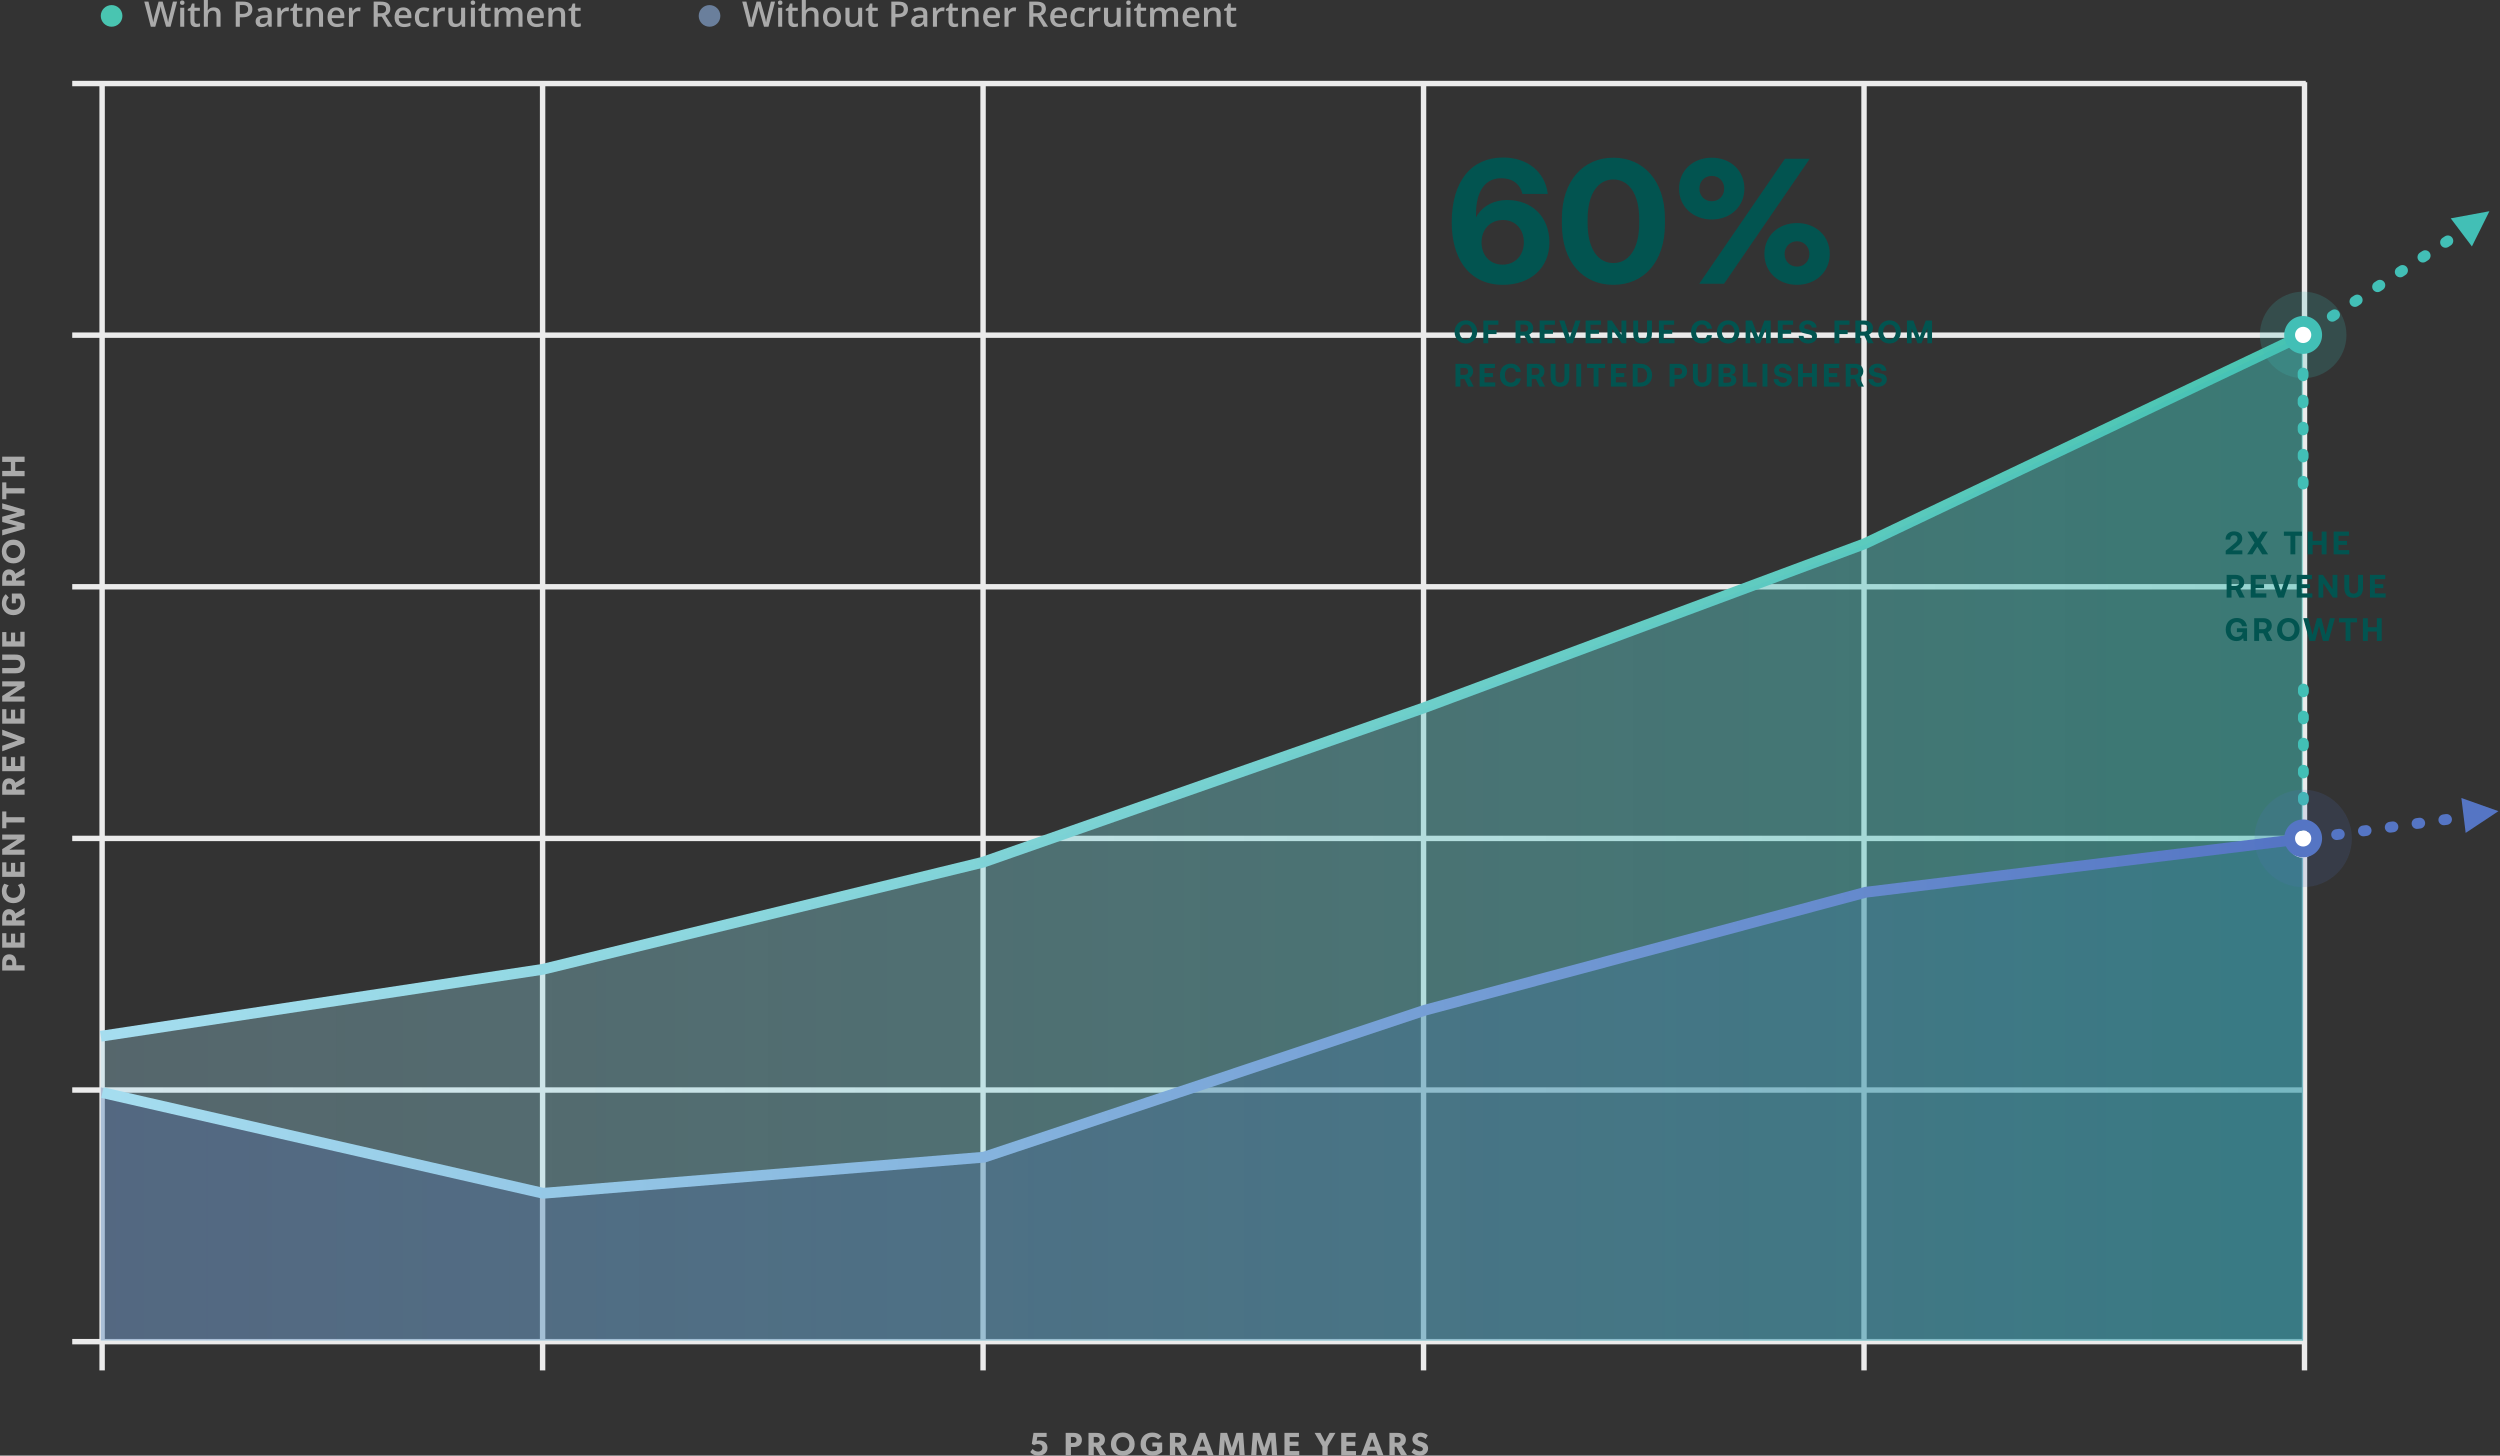 <?xml version="1.0" encoding="UTF-8"?>
<svg width="924px" height="538px" viewBox="0 0 924 538" version="1.1" xmlns="http://www.w3.org/2000/svg" xmlns:xlink="http://www.w3.org/1999/xlink">
    <rect x="0" y="0" width="924" height="538" fill="#333333" stroke="none"/>
    <!-- Generator: Sketch 55.2 (78181) - https://sketchapp.com -->
    <title>Group 14</title>
    <desc>Created with Sketch.</desc>
    <defs>
        <linearGradient x1="0%" y1="69.068%" x2="100%" y2="69.068%" id="linearGradient-1">
            <stop stop-color="#A5DDEF" offset="0%"></stop>
            <stop stop-color="#49C5B1" offset="100%"></stop>
        </linearGradient>
        <linearGradient x1="0%" y1="69.068%" x2="100%" y2="69.068%" id="linearGradient-2">
            <stop stop-color="#A5DDEF" stop-opacity="0.303" offset="0%"></stop>
            <stop stop-color="#42BFB6" stop-opacity="0.498" offset="98.393%"></stop>
        </linearGradient>
        <linearGradient x1="0%" y1="50%" x2="100%" y2="50%" id="linearGradient-3">
            <stop stop-color="#A5DDEF" offset="0%"></stop>
            <stop stop-color="#5575C4" offset="100%"></stop>
        </linearGradient>
    </defs>
    <g id="translations" stroke="none" stroke-width="1" fill="none" fill-rule="evenodd">
        <g id="UK-2021" transform="translate(-107, -119)">
            <g id="Group-14" transform="translate(106, 119)">
                <g id="Group" transform="translate(0.448, 0)">
                    <g id="Group-2" transform="translate(0.552, 0)">
                        <polygon id="Line-3" fill="#EBEBEB" fill-rule="nonzero" points="36.744 30.388 36.744 506.499 38.744 506.499 38.744 30.388"></polygon>
                        <polygon id="Line-3" fill="#EBEBEB" fill-rule="nonzero" points="199.544 30.388 199.544 506.499 201.544 506.499 201.544 30.388"></polygon>
                        <polygon id="Line-3" fill="#EBEBEB" fill-rule="nonzero" points="362.344 30.388 362.344 506.499 364.344 506.499 364.344 30.388"></polygon>
                        <polygon id="Line-3" fill="#EBEBEB" fill-rule="nonzero" points="525.144 30.388 525.144 506.499 527.144 506.499 527.144 30.388"></polygon>
                        <polygon id="Line-3" fill="#EBEBEB" fill-rule="nonzero" points="687.944 30.388 687.944 506.499 689.944 506.499 689.944 30.388"></polygon>
                        <polygon id="Line-3-Copy" fill="#EBEBEB" fill-rule="nonzero" points="850.744 30.388 850.744 506.499 852.744 506.499 852.744 30.388"></polygon>
                        <polygon id="Line-Copy-5" fill="#EBEBEB" fill-rule="nonzero" points="26.692 496.877 852.219 496.877 852.219 494.877 26.692 494.877"></polygon>
                        <polygon id="Line" fill="#EBEBEB" fill-rule="nonzero" points="26.692 403.877 852.219 403.877 852.219 401.877 26.692 401.877"></polygon>
                        <polygon id="Line-Copy" fill="#EBEBEB" fill-rule="nonzero" points="26.692 310.877 852.219 310.877 852.219 308.877 26.692 308.877"></polygon>
                        <polygon id="Line-Copy-2" fill="#EBEBEB" fill-rule="nonzero" points="26.692 217.877 852.219 217.877 852.219 215.877 26.692 215.877"></polygon>
                        <polygon id="Line-Copy-3" fill="#EBEBEB" fill-rule="nonzero" points="26.692 124.877 852.219 124.877 852.219 122.877 26.692 122.877"></polygon>
                        <polygon id="Line-Copy-4" fill="#EBEBEB" fill-rule="nonzero" points="26.692 31.877 852.219 31.877 852.219 29.877 26.692 29.877"></polygon>
                        <path d="M688.334,199.149 L688.496,199.081 L688.414,199.111 L688.334,199.149 Z M525.661,259.699 L362.759,316.751 L200.224,356.297 L36.945,381.017 L37.543,384.972 L200.91,360.238 L201.084,360.204 L363.8,320.614 L363.989,320.559 L527.02,263.461 L689.891,202.829 L690.053,202.761 L852.072,125.683 L850.354,122.071 L688.414,199.111 L525.661,259.699 Z M362.667,316.784 L362.855,316.728 L362.759,316.751 L362.667,316.784 Z" id="Path-4" fill="url(#linearGradient-1)" fill-rule="nonzero"></path>
                        <path d="M873.608,325.508 L874.266,324.755 C874.992,323.923 874.907,322.659 874.075,321.932 C873.243,321.206 871.98,321.291 871.253,322.123 L870.595,322.876 C869.869,323.708 869.954,324.971 870.786,325.698 C871.617,326.425 872.881,326.339 873.608,325.508 Z M880.187,317.977 L880.845,317.224 C881.572,316.392 881.486,315.128 880.655,314.402 C879.823,313.675 878.559,313.76 877.833,314.592 L877.175,315.345 C876.448,316.177 876.533,317.44 877.365,318.167 C878.197,318.894 879.46,318.809 880.187,317.977 Z M886.766,310.446 L887.424,309.693 C888.151,308.861 888.066,307.598 887.234,306.871 C886.402,306.144 885.139,306.229 884.412,307.061 L883.754,307.814 C883.027,308.646 883.112,309.91 883.944,310.636 C884.776,311.363 886.039,311.278 886.766,310.446 Z M893.346,302.915 L894.003,302.162 C894.73,301.33 894.645,300.067 893.813,299.34 C892.981,298.613 891.718,298.699 890.991,299.53 L890.333,300.283 C889.606,301.115 889.692,302.379 890.524,303.106 C891.355,303.832 892.619,303.747 893.346,302.915 Z M899.925,295.384 L900.583,294.631 C901.309,293.8 901.224,292.536 900.392,291.809 C899.561,291.083 898.297,291.168 897.57,292 L896.913,292.753 C896.186,293.585 896.271,294.848 897.103,295.575 C897.935,296.301 899.198,296.216 899.925,295.384 Z M906.504,287.854 L907.162,287.101 C907.889,286.269 907.804,285.005 906.972,284.279 C906.14,283.552 904.876,283.637 904.15,284.469 L903.492,285.222 C902.765,286.054 902.85,287.317 903.682,288.044 C904.514,288.771 905.777,288.685 906.504,287.854 Z" id="Path-3" fill="#5575C4" fill-rule="nonzero" transform="translate(888.879, 304.988) rotate(221) translate(-888.879, -304.988) "></path>
                        <path d="M864.095,119.827 L864.903,119.237 C865.795,118.586 865.99,117.335 865.339,116.443 C864.688,115.551 863.437,115.355 862.545,116.007 L861.737,116.596 C860.845,117.247 860.649,118.498 861.301,119.391 C861.952,120.283 863.203,120.478 864.095,119.827 Z M872.172,113.931 L872.98,113.342 C873.872,112.69 874.068,111.439 873.416,110.547 C872.765,109.655 871.514,109.46 870.622,110.111 L869.814,110.7 C868.922,111.352 868.727,112.603 869.378,113.495 C870.029,114.387 871.28,114.582 872.172,113.931 Z M880.25,108.036 L881.057,107.446 C881.949,106.795 882.145,105.544 881.494,104.651 C880.842,103.759 879.591,103.564 878.699,104.215 L877.891,104.805 C876.999,105.456 876.804,106.707 877.455,107.599 C878.106,108.491 879.357,108.687 880.25,108.036 Z M888.327,102.14 L889.134,101.55 C890.027,100.899 890.222,99.648 889.571,98.756 C888.919,97.864 887.668,97.668 886.776,98.319 L885.968,98.909 C885.076,99.56 884.881,100.811 885.532,101.704 C886.183,102.596 887.435,102.791 888.327,102.14 Z M896.404,96.244 L897.212,95.655 C898.104,95.003 898.299,93.752 897.648,92.86 C896.997,91.968 895.745,91.772 894.853,92.424 L894.046,93.013 C893.153,93.664 892.958,94.916 893.609,95.808 C894.261,96.7 895.512,96.895 896.404,96.244 Z M904.481,90.348 L905.289,89.759 C906.181,89.108 906.376,87.856 905.725,86.964 C905.074,86.072 903.823,85.877 902.93,86.528 L902.123,87.118 C901.231,87.769 901.035,89.02 901.686,89.912 C902.338,90.804 903.589,91 904.481,90.348 Z M912.558,84.453 L913.366,83.863 C914.258,83.212 914.453,81.961 913.802,81.069 C913.151,80.176 911.9,79.981 911.008,80.632 L910.2,81.222 C909.308,81.873 909.112,83.124 909.764,84.016 C910.415,84.909 911.666,85.104 912.558,84.453 Z" id="Path-3" fill="#42BFB6" fill-rule="nonzero" transform="translate(887.551, 100.23) rotate(3) translate(-887.551, -100.23) "></path>
                        <path d="M63.032,9.877 L61.382,9.877 L59.807,4.342 C59.74,4.101 59.655,3.753 59.554,3.298 C59.452,2.843 59.391,2.526 59.369,2.349 C59.327,2.619 59.258,2.971 59.163,3.402 C59.068,3.834 58.989,4.156 58.925,4.367 L57.389,9.877 L55.739,9.877 L54.539,5.23 L53.32,0.597 L54.869,0.597 L56.196,6.005 C56.403,6.872 56.551,7.638 56.64,8.303 C56.687,7.943 56.756,7.541 56.849,7.097 C56.943,6.652 57.027,6.293 57.103,6.018 L58.614,0.597 L60.119,0.597 L61.667,6.043 C61.815,6.547 61.972,7.3 62.137,8.303 C62.201,7.698 62.353,6.927 62.594,5.992 L63.914,0.597 L65.451,0.597 L63.032,9.877 Z M68.098,9.877 L66.606,9.877 L66.606,2.856 L68.098,2.856 L68.098,9.877 Z M66.517,0.997 C66.517,0.73 66.59,0.525 66.736,0.381 C66.882,0.237 67.09,0.165 67.361,0.165 C67.624,0.165 67.828,0.237 67.974,0.381 C68.12,0.525 68.193,0.73 68.193,0.997 C68.193,1.25 68.12,1.45 67.974,1.596 C67.828,1.742 67.624,1.815 67.361,1.815 C67.09,1.815 66.882,1.742 66.736,1.596 C66.59,1.45 66.517,1.25 66.517,0.997 Z M72.846,8.798 C73.209,8.798 73.573,8.741 73.937,8.626 L73.937,9.75 C73.772,9.822 73.56,9.882 73.299,9.931 C73.039,9.98 72.769,10.004 72.49,10.004 C71.077,10.004 70.37,9.259 70.37,7.77 L70.37,3.986 L69.411,3.986 L69.411,3.326 L70.44,2.78 L70.948,1.295 L71.868,1.295 L71.868,2.856 L73.868,2.856 L73.868,3.986 L71.868,3.986 L71.868,7.744 C71.868,8.104 71.958,8.369 72.138,8.541 C72.318,8.712 72.554,8.798 72.846,8.798 Z M81.516,9.877 L80.018,9.877 L80.018,5.561 C80.018,5.019 79.909,4.615 79.692,4.348 C79.474,4.082 79.128,3.948 78.654,3.948 C78.027,3.948 77.567,4.135 77.273,4.51 C76.979,4.885 76.832,5.512 76.832,6.392 L76.832,9.877 L75.34,9.877 L75.34,0 L76.832,0 L76.832,2.507 C76.832,2.909 76.807,3.339 76.756,3.796 L76.851,3.796 C77.054,3.457 77.337,3.195 77.698,3.009 C78.06,2.823 78.482,2.729 78.965,2.729 C80.666,2.729 81.516,3.586 81.516,5.3 L81.516,9.877 Z M93.272,3.402 C93.272,4.371 92.955,5.114 92.32,5.63 C91.685,6.147 90.782,6.405 89.61,6.405 L88.645,6.405 L88.645,9.877 L87.128,9.877 L87.128,0.597 L89.8,0.597 C90.96,0.597 91.828,0.834 92.406,1.308 C92.984,1.782 93.272,2.48 93.272,3.402 Z M88.645,5.129 L89.451,5.129 C90.23,5.129 90.801,4.993 91.165,4.723 C91.529,4.452 91.711,4.029 91.711,3.453 C91.711,2.92 91.548,2.522 91.222,2.26 C90.896,1.997 90.388,1.866 89.699,1.866 L88.645,1.866 L88.645,5.129 Z M99.36,9.877 L99.061,8.899 L99.011,8.899 C98.672,9.327 98.331,9.618 97.989,9.772 C97.646,9.927 97.206,10.004 96.668,10.004 C95.979,10.004 95.44,9.818 95.053,9.445 C94.666,9.073 94.472,8.546 94.472,7.865 C94.472,7.141 94.741,6.595 95.278,6.227 C95.816,5.859 96.634,5.658 97.735,5.624 L98.947,5.586 L98.947,5.211 C98.947,4.763 98.842,4.427 98.633,4.205 C98.423,3.983 98.099,3.872 97.659,3.872 C97.299,3.872 96.954,3.925 96.624,4.031 C96.294,4.137 95.976,4.261 95.672,4.405 L95.189,3.339 C95.57,3.14 95.987,2.989 96.44,2.885 C96.893,2.781 97.32,2.729 97.722,2.729 C98.615,2.729 99.289,2.924 99.744,3.313 C100.199,3.703 100.426,4.314 100.426,5.148 L100.426,9.877 L99.36,9.877 Z M97.138,8.861 C97.68,8.861 98.115,8.71 98.442,8.407 C98.77,8.105 98.934,7.681 98.934,7.135 L98.934,6.525 L98.033,6.563 C97.331,6.589 96.82,6.706 96.5,6.916 C96.181,7.125 96.021,7.446 96.021,7.877 C96.021,8.191 96.114,8.433 96.3,8.604 C96.486,8.776 96.766,8.861 97.138,8.861 Z M106.069,2.729 C106.37,2.729 106.617,2.751 106.812,2.793 L106.666,4.183 C106.454,4.132 106.234,4.107 106.006,4.107 C105.409,4.107 104.926,4.302 104.555,4.691 C104.185,5.08 104,5.586 104,6.208 L104,9.877 L102.508,9.877 L102.508,2.856 L103.676,2.856 L103.873,4.094 L103.949,4.094 C104.182,3.675 104.485,3.343 104.86,3.098 C105.234,2.852 105.638,2.729 106.069,2.729 Z M110.728,8.798 C111.092,8.798 111.456,8.741 111.82,8.626 L111.82,9.75 C111.655,9.822 111.442,9.882 111.182,9.931 C110.922,9.98 110.652,10.004 110.373,10.004 C108.959,10.004 108.253,9.259 108.253,7.77 L108.253,3.986 L107.294,3.986 L107.294,3.326 L108.323,2.78 L108.83,1.295 L109.751,1.295 L109.751,2.856 L111.75,2.856 L111.75,3.986 L109.751,3.986 L109.751,7.744 C109.751,8.104 109.841,8.369 110.021,8.541 C110.2,8.712 110.436,8.798 110.728,8.798 Z M119.399,9.877 L117.901,9.877 L117.901,5.561 C117.901,5.019 117.792,4.615 117.574,4.348 C117.356,4.082 117.01,3.948 116.536,3.948 C115.906,3.948 115.445,4.134 115.153,4.507 C114.861,4.879 114.715,5.503 114.715,6.379 L114.715,9.877 L113.223,9.877 L113.223,2.856 L114.391,2.856 L114.6,3.777 L114.677,3.777 C114.888,3.443 115.189,3.184 115.578,3.002 C115.967,2.82 116.399,2.729 116.873,2.729 C118.557,2.729 119.399,3.586 119.399,5.3 L119.399,9.877 Z M124.541,10.004 C123.449,10.004 122.595,9.685 121.98,9.049 C121.364,8.412 121.056,7.535 121.056,6.417 C121.056,5.271 121.342,4.369 121.913,3.713 C122.484,3.057 123.269,2.729 124.268,2.729 C125.195,2.729 125.927,3.011 126.464,3.574 C127.002,4.137 127.27,4.911 127.27,5.897 L127.27,6.703 L122.592,6.703 C122.613,7.384 122.797,7.908 123.144,8.274 C123.491,8.64 123.98,8.823 124.611,8.823 C125.025,8.823 125.412,8.784 125.769,8.706 C126.127,8.628 126.511,8.497 126.921,8.315 L126.921,9.528 C126.557,9.701 126.189,9.824 125.817,9.896 C125.444,9.968 125.019,10.004 124.541,10.004 Z M124.268,3.859 C123.794,3.859 123.414,4.01 123.129,4.31 C122.843,4.611 122.673,5.048 122.618,5.624 L125.804,5.624 C125.796,5.044 125.656,4.605 125.385,4.307 C125.114,4.009 124.742,3.859 124.268,3.859 Z M132.526,2.729 C132.827,2.729 133.074,2.751 133.269,2.793 L133.123,4.183 C132.911,4.132 132.691,4.107 132.463,4.107 C131.866,4.107 131.383,4.302 131.012,4.691 C130.642,5.08 130.457,5.586 130.457,6.208 L130.457,9.877 L128.965,9.877 L128.965,2.856 L130.133,2.856 L130.33,4.094 L130.406,4.094 C130.639,3.675 130.942,3.343 131.317,3.098 C131.692,2.852 132.095,2.729 132.526,2.729 Z M139.623,4.913 L140.677,4.913 C141.383,4.913 141.895,4.782 142.213,4.52 C142.53,4.257 142.689,3.868 142.689,3.352 C142.689,2.827 142.517,2.45 142.175,2.222 C141.832,1.993 141.316,1.879 140.626,1.879 L139.623,1.879 L139.623,4.913 Z M139.623,6.17 L139.623,9.877 L138.106,9.877 L138.106,0.597 L140.727,0.597 C141.925,0.597 142.812,0.821 143.387,1.27 C143.963,1.718 144.25,2.395 144.25,3.301 C144.25,4.456 143.649,5.279 142.448,5.77 L145.069,9.877 L143.343,9.877 L141.121,6.17 L139.623,6.17 Z M149.322,10.004 C148.23,10.004 147.377,9.685 146.761,9.049 C146.145,8.412 145.837,7.535 145.837,6.417 C145.837,5.271 146.123,4.369 146.694,3.713 C147.265,3.057 148.05,2.729 149.049,2.729 C149.976,2.729 150.708,3.011 151.245,3.574 C151.783,4.137 152.052,4.911 152.052,5.897 L152.052,6.703 L147.373,6.703 C147.395,7.384 147.579,7.908 147.926,8.274 C148.273,8.64 148.761,8.823 149.392,8.823 C149.807,8.823 150.193,8.784 150.55,8.706 C150.908,8.628 151.292,8.497 151.702,8.315 L151.702,9.528 C151.339,9.701 150.97,9.824 150.598,9.896 C150.226,9.968 149.8,10.004 149.322,10.004 Z M149.049,3.859 C148.575,3.859 148.195,4.01 147.91,4.31 C147.624,4.611 147.454,5.048 147.399,5.624 L150.585,5.624 C150.577,5.044 150.437,4.605 150.166,4.307 C149.896,4.009 149.523,3.859 149.049,3.859 Z M156.577,10.004 C155.515,10.004 154.708,9.694 154.156,9.074 C153.604,8.454 153.327,7.564 153.327,6.405 C153.327,5.224 153.616,4.316 154.194,3.682 C154.772,3.047 155.606,2.729 156.698,2.729 C157.439,2.729 158.105,2.867 158.698,3.142 L158.247,4.342 C157.616,4.096 157.096,3.974 156.685,3.974 C155.471,3.974 154.864,4.78 154.864,6.392 C154.864,7.179 155.015,7.771 155.317,8.166 C155.62,8.562 156.063,8.76 156.647,8.76 C157.312,8.76 157.94,8.595 158.533,8.265 L158.533,9.566 C158.266,9.722 157.981,9.835 157.679,9.902 C157.376,9.97 157.009,10.004 156.577,10.004 Z M163.744,2.729 C164.044,2.729 164.292,2.751 164.487,2.793 L164.341,4.183 C164.129,4.132 163.909,4.107 163.681,4.107 C163.084,4.107 162.6,4.302 162.23,4.691 C161.86,5.08 161.675,5.586 161.675,6.208 L161.675,9.877 L160.183,9.877 L160.183,2.856 L161.351,2.856 L161.548,4.094 L161.624,4.094 C161.857,3.675 162.16,3.343 162.535,3.098 C162.909,2.852 163.312,2.729 163.744,2.729 Z M170.739,9.877 L170.53,8.957 L170.453,8.957 C170.246,9.282 169.951,9.538 169.568,9.725 C169.185,9.911 168.748,10.004 168.257,10.004 C167.407,10.004 166.772,9.792 166.353,9.369 C165.934,8.946 165.724,8.305 165.724,7.446 L165.724,2.856 L167.229,2.856 L167.229,7.186 C167.229,7.723 167.339,8.126 167.559,8.395 C167.779,8.663 168.124,8.798 168.594,8.798 C169.22,8.798 169.68,8.611 169.974,8.236 C170.268,7.862 170.415,7.234 170.415,6.354 L170.415,2.856 L171.913,2.856 L171.913,9.877 L170.739,9.877 Z M175.532,9.877 L174.04,9.877 L174.04,2.856 L175.532,2.856 L175.532,9.877 Z M173.951,0.997 C173.951,0.73 174.024,0.525 174.17,0.381 C174.316,0.237 174.524,0.165 174.795,0.165 C175.058,0.165 175.262,0.237 175.408,0.381 C175.554,0.525 175.627,0.73 175.627,0.997 C175.627,1.25 175.554,1.45 175.408,1.596 C175.262,1.742 175.058,1.815 174.795,1.815 C174.524,1.815 174.316,1.742 174.17,1.596 C174.024,1.45 173.951,1.25 173.951,0.997 Z M180.28,8.798 C180.644,8.798 181.008,8.741 181.371,8.626 L181.371,9.75 C181.206,9.822 180.994,9.882 180.734,9.931 C180.473,9.98 180.203,10.004 179.924,10.004 C178.511,10.004 177.804,9.259 177.804,7.77 L177.804,3.986 L176.846,3.986 L176.846,3.326 L177.874,2.78 L178.382,1.295 L179.302,1.295 L179.302,2.856 L181.302,2.856 L181.302,3.986 L179.302,3.986 L179.302,7.744 C179.302,8.104 179.392,8.369 179.572,8.541 C179.752,8.712 179.988,8.798 180.28,8.798 Z M188.69,9.877 L187.192,9.877 L187.192,5.548 C187.192,5.01 187.091,4.609 186.888,4.345 C186.684,4.08 186.367,3.948 185.935,3.948 C185.36,3.948 184.938,4.135 184.669,4.51 C184.4,4.885 184.266,5.508 184.266,6.379 L184.266,9.877 L182.774,9.877 L182.774,2.856 L183.942,2.856 L184.152,3.777 L184.228,3.777 C184.423,3.443 184.705,3.184 185.075,3.002 C185.446,2.82 185.853,2.729 186.297,2.729 C187.376,2.729 188.091,3.098 188.443,3.834 L188.544,3.834 C188.752,3.487 189.044,3.216 189.42,3.021 C189.797,2.827 190.229,2.729 190.715,2.729 C191.553,2.729 192.164,2.941 192.546,3.364 C192.929,3.787 193.121,4.433 193.121,5.3 L193.121,9.877 L191.629,9.877 L191.629,5.548 C191.629,5.01 191.527,4.609 191.321,4.345 C191.116,4.08 190.798,3.948 190.366,3.948 C189.786,3.948 189.362,4.129 189.093,4.491 C188.825,4.853 188.69,5.408 188.69,6.157 L188.69,9.877 Z M198.269,10.004 C197.177,10.004 196.323,9.685 195.708,9.049 C195.092,8.412 194.784,7.535 194.784,6.417 C194.784,5.271 195.07,4.369 195.641,3.713 C196.212,3.057 196.997,2.729 197.996,2.729 C198.923,2.729 199.655,3.011 200.192,3.574 C200.73,4.137 200.998,4.911 200.998,5.897 L200.998,6.703 L196.32,6.703 C196.341,7.384 196.525,7.908 196.872,8.274 C197.219,8.64 197.708,8.823 198.339,8.823 C198.753,8.823 199.14,8.784 199.497,8.706 C199.855,8.628 200.239,8.497 200.649,8.315 L200.649,9.528 C200.285,9.701 199.917,9.824 199.545,9.896 C199.172,9.968 198.747,10.004 198.269,10.004 Z M197.996,3.859 C197.522,3.859 197.142,4.01 196.857,4.31 C196.571,4.611 196.401,5.048 196.346,5.624 L199.532,5.624 C199.524,5.044 199.384,4.605 199.113,4.307 C198.842,4.009 198.47,3.859 197.996,3.859 Z M208.869,9.877 L207.371,9.877 L207.371,5.561 C207.371,5.019 207.262,4.615 207.045,4.348 C206.827,4.082 206.481,3.948 206.007,3.948 C205.376,3.948 204.915,4.134 204.623,4.507 C204.331,4.879 204.185,5.503 204.185,6.379 L204.185,9.877 L202.693,9.877 L202.693,2.856 L203.861,2.856 L204.071,3.777 L204.147,3.777 C204.358,3.443 204.659,3.184 205.048,3.002 C205.438,2.82 205.869,2.729 206.343,2.729 C208.027,2.729 208.869,3.586 208.869,5.3 L208.869,9.877 Z M213.56,8.798 C213.924,8.798 214.288,8.741 214.652,8.626 L214.652,9.75 C214.487,9.822 214.275,9.882 214.014,9.931 C213.754,9.98 213.484,10.004 213.205,10.004 C211.792,10.004 211.085,9.259 211.085,7.77 L211.085,3.986 L210.126,3.986 L210.126,3.326 L211.155,2.78 L211.662,1.295 L212.583,1.295 L212.583,2.856 L214.582,2.856 L214.582,3.986 L212.583,3.986 L212.583,7.744 C212.583,8.104 212.673,8.369 212.853,8.541 C213.032,8.712 213.268,8.798 213.56,8.798 Z" id="WithPartnerRecruitment" fill="#AAAAAA" fill-rule="nonzero"></path>
                        <path d="M284.032,9.877 L282.382,9.877 L280.807,4.342 C280.74,4.101 280.655,3.753 280.554,3.298 C280.452,2.843 280.391,2.526 280.369,2.349 C280.327,2.619 280.258,2.971 280.163,3.402 C280.068,3.834 279.989,4.156 279.925,4.367 L278.389,9.877 L276.739,9.877 L275.539,5.23 L274.32,0.597 L275.869,0.597 L277.196,6.005 C277.403,6.872 277.551,7.638 277.64,8.303 C277.687,7.943 277.756,7.541 277.849,7.097 C277.943,6.652 278.027,6.293 278.103,6.018 L279.614,0.597 L281.119,0.597 L282.667,6.043 C282.815,6.547 282.972,7.3 283.137,8.303 C283.201,7.698 283.353,6.927 283.594,5.992 L284.914,0.597 L286.451,0.597 L284.032,9.877 Z M289.098,9.877 L287.606,9.877 L287.606,2.856 L289.098,2.856 L289.098,9.877 Z M287.517,0.997 C287.517,0.73 287.59,0.525 287.736,0.381 C287.882,0.237 288.09,0.165 288.361,0.165 C288.624,0.165 288.828,0.237 288.974,0.381 C289.12,0.525 289.193,0.73 289.193,0.997 C289.193,1.25 289.12,1.45 288.974,1.596 C288.828,1.742 288.624,1.815 288.361,1.815 C288.09,1.815 287.882,1.742 287.736,1.596 C287.59,1.45 287.517,1.25 287.517,0.997 Z M293.846,8.798 C294.209,8.798 294.573,8.741 294.937,8.626 L294.937,9.75 C294.772,9.822 294.56,9.882 294.299,9.931 C294.039,9.98 293.769,10.004 293.49,10.004 C292.077,10.004 291.37,9.259 291.37,7.77 L291.37,3.986 L290.411,3.986 L290.411,3.326 L291.44,2.78 L291.948,1.295 L292.868,1.295 L292.868,2.856 L294.868,2.856 L294.868,3.986 L292.868,3.986 L292.868,7.744 C292.868,8.104 292.958,8.369 293.138,8.541 C293.318,8.712 293.554,8.798 293.846,8.798 Z M302.516,9.877 L301.018,9.877 L301.018,5.561 C301.018,5.019 300.909,4.615 300.692,4.348 C300.474,4.082 300.128,3.948 299.654,3.948 C299.027,3.948 298.567,4.135 298.273,4.51 C297.979,4.885 297.832,5.512 297.832,6.392 L297.832,9.877 L296.34,9.877 L296.34,0 L297.832,0 L297.832,2.507 C297.832,2.909 297.807,3.339 297.756,3.796 L297.851,3.796 C298.054,3.457 298.337,3.195 298.698,3.009 C299.06,2.823 299.482,2.729 299.965,2.729 C301.666,2.729 302.516,3.586 302.516,5.3 L302.516,9.877 Z M310.819,6.354 C310.819,7.501 310.525,8.396 309.937,9.039 C309.349,9.682 308.53,10.004 307.48,10.004 C306.824,10.004 306.245,9.856 305.741,9.56 C305.237,9.263 304.85,8.838 304.579,8.284 C304.309,7.729 304.173,7.086 304.173,6.354 C304.173,5.216 304.465,4.327 305.049,3.688 C305.633,3.049 306.456,2.729 307.518,2.729 C308.534,2.729 309.338,3.056 309.931,3.71 C310.523,4.364 310.819,5.245 310.819,6.354 Z M305.709,6.354 C305.709,7.975 306.308,8.785 307.506,8.785 C308.691,8.785 309.283,7.975 309.283,6.354 C309.283,4.75 308.686,3.948 307.493,3.948 C306.867,3.948 306.413,4.156 306.131,4.57 C305.85,4.985 305.709,5.58 305.709,6.354 Z M317.484,9.877 L317.275,8.957 L317.199,8.957 C316.991,9.282 316.696,9.538 316.313,9.725 C315.93,9.911 315.493,10.004 315.002,10.004 C314.152,10.004 313.517,9.792 313.098,9.369 C312.679,8.946 312.47,8.305 312.47,7.446 L312.47,2.856 L313.974,2.856 L313.974,7.186 C313.974,7.723 314.084,8.126 314.304,8.395 C314.524,8.663 314.869,8.798 315.339,8.798 C315.965,8.798 316.425,8.611 316.719,8.236 C317.013,7.862 317.161,7.234 317.161,6.354 L317.161,2.856 L318.659,2.856 L318.659,9.877 L317.484,9.877 Z M323.4,8.798 C323.764,8.798 324.128,8.741 324.492,8.626 L324.492,9.75 C324.327,9.822 324.114,9.882 323.854,9.931 C323.594,9.98 323.324,10.004 323.045,10.004 C321.631,10.004 320.925,9.259 320.925,7.77 L320.925,3.986 L319.966,3.986 L319.966,3.326 L320.994,2.78 L321.502,1.295 L322.423,1.295 L322.423,2.856 L324.422,2.856 L324.422,3.986 L322.423,3.986 L322.423,7.744 C322.423,8.104 322.513,8.369 322.692,8.541 C322.872,8.712 323.108,8.798 323.4,8.798 Z M335.575,3.402 C335.575,4.371 335.258,5.114 334.623,5.63 C333.988,6.147 333.085,6.405 331.912,6.405 L330.948,6.405 L330.948,9.877 L329.431,9.877 L329.431,0.597 L332.103,0.597 C333.262,0.597 334.131,0.834 334.709,1.308 C335.286,1.782 335.575,2.48 335.575,3.402 Z M330.948,5.129 L331.754,5.129 C332.532,5.129 333.104,4.993 333.468,4.723 C333.832,4.452 334.014,4.029 334.014,3.453 C334.014,2.92 333.851,2.522 333.525,2.26 C333.199,1.997 332.691,1.866 332.001,1.866 L330.948,1.866 L330.948,5.129 Z M341.662,9.877 L341.364,8.899 L341.313,8.899 C340.975,9.327 340.634,9.618 340.291,9.772 C339.949,9.927 339.508,10.004 338.971,10.004 C338.281,10.004 337.743,9.818 337.356,9.445 C336.968,9.073 336.775,8.546 336.775,7.865 C336.775,7.141 337.043,6.595 337.581,6.227 C338.118,5.859 338.937,5.658 340.037,5.624 L341.25,5.586 L341.25,5.211 C341.25,4.763 341.145,4.427 340.936,4.205 C340.726,3.983 340.401,3.872 339.961,3.872 C339.602,3.872 339.257,3.925 338.927,4.031 C338.597,4.137 338.279,4.261 337.974,4.405 L337.492,3.339 C337.873,3.14 338.29,2.989 338.743,2.885 C339.195,2.781 339.623,2.729 340.025,2.729 C340.918,2.729 341.592,2.924 342.046,3.313 C342.501,3.703 342.729,4.314 342.729,5.148 L342.729,9.877 L341.662,9.877 Z M339.441,8.861 C339.982,8.861 340.417,8.71 340.745,8.407 C341.073,8.105 341.237,7.681 341.237,7.135 L341.237,6.525 L340.336,6.563 C339.633,6.589 339.122,6.706 338.803,6.916 C338.483,7.125 338.324,7.446 338.324,7.877 C338.324,8.191 338.417,8.433 338.603,8.604 C338.789,8.776 339.068,8.861 339.441,8.861 Z M348.372,2.729 C348.672,2.729 348.92,2.751 349.115,2.793 L348.969,4.183 C348.757,4.132 348.537,4.107 348.308,4.107 C347.712,4.107 347.228,4.302 346.858,4.691 C346.488,5.08 346.303,5.586 346.303,6.208 L346.303,9.877 L344.811,9.877 L344.811,2.856 L345.979,2.856 L346.176,4.094 L346.252,4.094 C346.485,3.675 346.788,3.343 347.163,3.098 C347.537,2.852 347.94,2.729 348.372,2.729 Z M353.031,8.798 C353.395,8.798 353.759,8.741 354.123,8.626 L354.123,9.75 C353.958,9.822 353.745,9.882 353.485,9.931 C353.225,9.98 352.955,10.004 352.676,10.004 C351.262,10.004 350.556,9.259 350.556,7.77 L350.556,3.986 L349.597,3.986 L349.597,3.326 L350.625,2.78 L351.133,1.295 L352.054,1.295 L352.054,2.856 L354.053,2.856 L354.053,3.986 L352.054,3.986 L352.054,7.744 C352.054,8.104 352.143,8.369 352.323,8.541 C352.503,8.712 352.739,8.798 353.031,8.798 Z M361.702,9.877 L360.204,9.877 L360.204,5.561 C360.204,5.019 360.095,4.615 359.877,4.348 C359.659,4.082 359.313,3.948 358.839,3.948 C358.209,3.948 357.747,4.134 357.455,4.507 C357.163,4.879 357.017,5.503 357.017,6.379 L357.017,9.877 L355.526,9.877 L355.526,2.856 L356.694,2.856 L356.903,3.777 L356.979,3.777 C357.191,3.443 357.491,3.184 357.881,3.002 C358.27,2.82 358.702,2.729 359.176,2.729 C360.86,2.729 361.702,3.586 361.702,5.3 L361.702,9.877 Z M366.844,10.004 C365.752,10.004 364.898,9.685 364.282,9.049 C363.667,8.412 363.359,7.535 363.359,6.417 C363.359,5.271 363.644,4.369 364.216,3.713 C364.787,3.057 365.572,2.729 366.571,2.729 C367.497,2.729 368.23,3.011 368.767,3.574 C369.304,4.137 369.573,4.911 369.573,5.897 L369.573,6.703 L364.895,6.703 C364.916,7.384 365.1,7.908 365.447,8.274 C365.794,8.64 366.283,8.823 366.913,8.823 C367.328,8.823 367.714,8.784 368.072,8.706 C368.429,8.628 368.813,8.497 369.224,8.315 L369.224,9.528 C368.86,9.701 368.492,9.824 368.119,9.896 C367.747,9.968 367.322,10.004 366.844,10.004 Z M366.571,3.859 C366.097,3.859 365.717,4.01 365.431,4.31 C365.146,4.611 364.975,5.048 364.92,5.624 L368.107,5.624 C368.098,5.044 367.959,4.605 367.688,4.307 C367.417,4.009 367.045,3.859 366.571,3.859 Z M374.829,2.729 C375.129,2.729 375.377,2.751 375.572,2.793 L375.426,4.183 C375.214,4.132 374.994,4.107 374.765,4.107 C374.169,4.107 373.685,4.302 373.315,4.691 C372.945,5.08 372.76,5.586 372.76,6.208 L372.76,9.877 L371.268,9.877 L371.268,2.856 L372.436,2.856 L372.633,4.094 L372.709,4.094 C372.942,3.675 373.245,3.343 373.62,3.098 C373.994,2.852 374.397,2.729 374.829,2.729 Z M381.926,4.913 L382.979,4.913 C383.686,4.913 384.198,4.782 384.515,4.52 C384.833,4.257 384.992,3.868 384.992,3.352 C384.992,2.827 384.82,2.45 384.477,2.222 C384.135,1.993 383.618,1.879 382.929,1.879 L381.926,1.879 L381.926,4.913 Z M381.926,6.17 L381.926,9.877 L380.409,9.877 L380.409,0.597 L383.03,0.597 C384.228,0.597 385.114,0.821 385.69,1.27 C386.265,1.718 386.553,2.395 386.553,3.301 C386.553,4.456 385.952,5.279 384.75,5.77 L387.372,9.877 L385.645,9.877 L383.424,6.17 L381.926,6.17 Z M391.625,10.004 C390.533,10.004 389.679,9.685 389.064,9.049 C388.448,8.412 388.14,7.535 388.14,6.417 C388.14,5.271 388.426,4.369 388.997,3.713 C389.568,3.057 390.353,2.729 391.352,2.729 C392.279,2.729 393.011,3.011 393.548,3.574 C394.086,4.137 394.354,4.911 394.354,5.897 L394.354,6.703 L389.676,6.703 C389.697,7.384 389.881,7.908 390.228,8.274 C390.575,8.64 391.064,8.823 391.695,8.823 C392.109,8.823 392.496,8.784 392.853,8.706 C393.211,8.628 393.595,8.497 394.005,8.315 L394.005,9.528 C393.641,9.701 393.273,9.824 392.901,9.896 C392.528,9.968 392.103,10.004 391.625,10.004 Z M391.352,3.859 C390.878,3.859 390.498,4.01 390.213,4.31 C389.927,4.611 389.757,5.048 389.702,5.624 L392.888,5.624 C392.88,5.044 392.74,4.605 392.469,4.307 C392.198,4.009 391.826,3.859 391.352,3.859 Z M398.88,10.004 C397.818,10.004 397.011,9.694 396.459,9.074 C395.906,8.454 395.63,7.564 395.63,6.405 C395.63,5.224 395.919,4.316 396.497,3.682 C397.074,3.047 397.909,2.729 399.001,2.729 C399.741,2.729 400.408,2.867 401,3.142 L400.55,4.342 C399.919,4.096 399.399,3.974 398.988,3.974 C397.774,3.974 397.166,4.78 397.166,6.392 C397.166,7.179 397.318,7.771 397.62,8.166 C397.923,8.562 398.366,8.76 398.95,8.76 C399.614,8.76 400.243,8.595 400.835,8.265 L400.835,9.566 C400.569,9.722 400.284,9.835 399.982,9.902 C399.679,9.97 399.312,10.004 398.88,10.004 Z M406.047,2.729 C406.347,2.729 406.595,2.751 406.789,2.793 L406.643,4.183 C406.432,4.132 406.212,4.107 405.983,4.107 C405.387,4.107 404.903,4.302 404.533,4.691 C404.163,5.08 403.977,5.586 403.977,6.208 L403.977,9.877 L402.486,9.877 L402.486,2.856 L403.654,2.856 L403.85,4.094 L403.927,4.094 C404.159,3.675 404.463,3.343 404.838,3.098 C405.212,2.852 405.615,2.729 406.047,2.729 Z M413.042,9.877 L412.832,8.957 L412.756,8.957 C412.549,9.282 412.254,9.538 411.871,9.725 C411.488,9.911 411.051,10.004 410.56,10.004 C409.709,10.004 409.075,9.792 408.656,9.369 C408.237,8.946 408.027,8.305 408.027,7.446 L408.027,2.856 L409.532,2.856 L409.532,7.186 C409.532,7.723 409.642,8.126 409.862,8.395 C410.082,8.663 410.427,8.798 410.896,8.798 C411.523,8.798 411.983,8.611 412.277,8.236 C412.571,7.862 412.718,7.234 412.718,6.354 L412.718,2.856 L414.216,2.856 L414.216,9.877 L413.042,9.877 Z M417.834,9.877 L416.343,9.877 L416.343,2.856 L417.834,2.856 L417.834,9.877 Z M416.254,0.997 C416.254,0.73 416.327,0.525 416.473,0.381 C416.619,0.237 416.827,0.165 417.098,0.165 C417.36,0.165 417.565,0.237 417.711,0.381 C417.857,0.525 417.93,0.73 417.93,0.997 C417.93,1.25 417.857,1.45 417.711,1.596 C417.565,1.742 417.36,1.815 417.098,1.815 C416.827,1.815 416.619,1.742 416.473,1.596 C416.327,1.45 416.254,1.25 416.254,0.997 Z M422.582,8.798 C422.946,8.798 423.31,8.741 423.674,8.626 L423.674,9.75 C423.509,9.822 423.296,9.882 423.036,9.931 C422.776,9.98 422.506,10.004 422.227,10.004 C420.813,10.004 420.107,9.259 420.107,7.77 L420.107,3.986 L419.148,3.986 L419.148,3.326 L420.177,2.78 L420.684,1.295 L421.605,1.295 L421.605,2.856 L423.604,2.856 L423.604,3.986 L421.605,3.986 L421.605,7.744 C421.605,8.104 421.695,8.369 421.875,8.541 C422.054,8.712 422.29,8.798 422.582,8.798 Z M430.993,9.877 L429.495,9.877 L429.495,5.548 C429.495,5.01 429.393,4.609 429.19,4.345 C428.987,4.08 428.67,3.948 428.238,3.948 C427.663,3.948 427.241,4.135 426.972,4.51 C426.703,4.885 426.569,5.508 426.569,6.379 L426.569,9.877 L425.077,9.877 L425.077,2.856 L426.245,2.856 L426.454,3.777 L426.531,3.777 C426.725,3.443 427.008,3.184 427.378,3.002 C427.748,2.82 428.156,2.729 428.6,2.729 C429.679,2.729 430.394,3.098 430.745,3.834 L430.847,3.834 C431.054,3.487 431.346,3.216 431.723,3.021 C432.1,2.827 432.531,2.729 433.018,2.729 C433.856,2.729 434.466,2.941 434.849,3.364 C435.232,3.787 435.424,4.433 435.424,5.3 L435.424,9.877 L433.932,9.877 L433.932,5.548 C433.932,5.01 433.829,4.609 433.624,4.345 C433.419,4.08 433.1,3.948 432.669,3.948 C432.089,3.948 431.665,4.129 431.396,4.491 C431.127,4.853 430.993,5.408 430.993,6.157 L430.993,9.877 Z M440.572,10.004 C439.48,10.004 438.626,9.685 438.01,9.049 C437.395,8.412 437.087,7.535 437.087,6.417 C437.087,5.271 437.372,4.369 437.944,3.713 C438.515,3.057 439.3,2.729 440.299,2.729 C441.225,2.729 441.958,3.011 442.495,3.574 C443.032,4.137 443.301,4.911 443.301,5.897 L443.301,6.703 L438.623,6.703 C438.644,7.384 438.828,7.908 439.175,8.274 C439.522,8.64 440.011,8.823 440.641,8.823 C441.056,8.823 441.442,8.784 441.8,8.706 C442.157,8.628 442.542,8.497 442.952,8.315 L442.952,9.528 C442.588,9.701 442.22,9.824 441.848,9.896 C441.475,9.968 441.05,10.004 440.572,10.004 Z M440.299,3.859 C439.825,3.859 439.445,4.01 439.159,4.31 C438.874,4.611 438.703,5.048 438.648,5.624 L441.835,5.624 C441.826,5.044 441.687,4.605 441.416,4.307 C441.145,4.009 440.773,3.859 440.299,3.859 Z M451.172,9.877 L449.674,9.877 L449.674,5.561 C449.674,5.019 449.565,4.615 449.347,4.348 C449.129,4.082 448.783,3.948 448.309,3.948 C447.679,3.948 447.218,4.134 446.926,4.507 C446.634,4.879 446.488,5.503 446.488,6.379 L446.488,9.877 L444.996,9.877 L444.996,2.856 L446.164,2.856 L446.373,3.777 L446.45,3.777 C446.661,3.443 446.962,3.184 447.351,3.002 C447.74,2.82 448.172,2.729 448.646,2.729 C450.33,2.729 451.172,3.586 451.172,5.3 L451.172,9.877 Z M455.863,8.798 C456.227,8.798 456.591,8.741 456.955,8.626 L456.955,9.75 C456.79,9.822 456.577,9.882 456.317,9.931 C456.057,9.98 455.787,10.004 455.508,10.004 C454.094,10.004 453.388,9.259 453.388,7.77 L453.388,3.986 L452.429,3.986 L452.429,3.326 L453.457,2.78 L453.965,1.295 L454.886,1.295 L454.886,2.856 L456.885,2.856 L456.885,3.986 L454.886,3.986 L454.886,7.744 C454.886,8.104 454.976,8.369 455.155,8.541 C455.335,8.712 455.571,8.798 455.863,8.798 Z" id="WithoutPartnerRecruitment" fill="#AAAAAA" fill-rule="nonzero"></path>
                        <path d="M387.144,535.105 C387.144,537.037 385.476,538.009 383.832,538.009 C382.176,538.009 381.168,537.253 380.784,536.653 L381.672,535.513 C382.128,536.149 382.992,536.509 383.7,536.509 C384.408,536.509 385.26,536.101 385.26,535.105 C385.26,534.121 384.444,533.713 383.7,533.713 C383.16,533.713 382.56,533.881 382.188,534.145 L381.348,533.641 L381.984,529.597 L386.832,529.597 L386.832,531.085 L383.388,531.085 L383.148,532.573 C383.4,532.465 383.712,532.393 384.252,532.393 C385.512,532.393 387.144,533.185 387.144,535.105 Z M399.864,532.201 C399.864,533.089 399.552,533.725 399,534.193 C398.448,534.649 397.692,534.817 396.84,534.817 L395.82,534.817 L395.82,537.877 L393.876,537.877 L393.876,529.597 L396.84,529.597 C397.692,529.597 398.448,529.765 399,530.221 C399.552,530.677 399.864,531.313 399.864,532.201 Z M397.896,532.201 C397.896,531.781 397.728,531.493 397.5,531.325 C397.26,531.157 396.984,531.097 396.564,531.097 L395.808,531.097 L395.808,533.317 L396.564,533.317 C396.984,533.317 397.26,533.257 397.5,533.089 C397.728,532.921 397.896,532.621 397.896,532.201 Z M406.764,534.457 L408.864,537.877 L406.608,537.877 L404.868,534.709 L404.256,534.709 L404.256,537.877 L402.312,537.877 L402.312,529.597 L405.288,529.597 C406.212,529.597 406.932,529.789 407.472,530.185 C408.024,530.593 408.384,531.253 408.384,532.081 C408.384,533.653 407.376,534.265 406.764,534.457 Z M406.428,532.153 C406.428,531.733 406.26,531.493 406.008,531.313 C405.768,531.133 405.456,531.097 405.012,531.097 L404.244,531.097 L404.244,533.221 L405.012,533.221 C405.456,533.221 405.768,533.173 406.008,532.993 C406.26,532.813 406.428,532.585 406.428,532.153 Z M419.376,533.749 C419.376,536.425 417.444,538.021 414.984,538.021 C412.524,538.021 410.592,536.425 410.592,533.749 C410.592,531.073 412.524,529.465 414.984,529.465 C417.444,529.465 419.376,531.073 419.376,533.749 Z M417.408,533.701 C417.408,532.129 416.364,531.121 414.984,531.121 C413.604,531.121 412.56,532.117 412.56,533.701 C412.56,535.285 413.604,536.293 414.984,536.293 C416.364,536.293 417.408,535.285 417.408,533.701 Z M429.54,533.161 L429.54,536.593 C429.12,536.965 428.136,538.009 425.856,538.009 C423.564,538.009 421.548,536.497 421.548,533.737 C421.548,530.977 423.564,529.477 425.88,529.477 C428.076,529.477 429.024,530.629 429.288,530.917 L428.004,532.033 C427.656,531.649 427.008,531.085 425.88,531.085 C424.548,531.085 423.516,532.057 423.516,533.737 C423.516,535.417 424.572,536.389 425.916,536.389 C427.26,536.389 427.644,535.861 427.644,535.861 L427.644,534.637 L425.904,534.637 L425.904,533.161 L429.54,533.161 Z M436.848,534.457 L438.948,537.877 L436.692,537.877 L434.952,534.709 L434.34,534.709 L434.34,537.877 L432.396,537.877 L432.396,529.597 L435.372,529.597 C436.296,529.597 437.016,529.789 437.556,530.185 C438.108,530.593 438.468,531.253 438.468,532.081 C438.468,533.653 437.46,534.265 436.848,534.457 Z M436.512,532.153 C436.512,531.733 436.344,531.493 436.092,531.313 C435.852,531.133 435.54,531.097 435.096,531.097 L434.328,531.097 L434.328,533.221 L435.096,533.221 C435.54,533.221 435.852,533.173 436.092,532.993 C436.344,532.813 436.512,532.585 436.512,532.153 Z M445.428,529.585 L448.548,537.877 L446.436,537.877 L445.848,536.209 L442.896,536.209 L442.308,537.877 L440.292,537.877 L443.412,529.585 L445.428,529.585 Z M443.34,534.697 L445.404,534.697 L444.372,531.721 L443.34,534.697 Z M459.432,529.597 L460.044,537.877 L458.136,537.877 L457.812,532.237 L457.788,532.237 L456.012,537.877 L454.476,537.877 L452.688,532.237 L452.652,532.237 L452.352,537.877 L450.444,537.877 L451.068,529.597 L453.516,529.597 L455.244,535.045 L455.268,535.045 L456.972,529.597 L459.432,529.597 Z M471.42,529.597 L472.032,537.877 L470.124,537.877 L469.8,532.237 L469.776,532.237 L468,537.877 L466.464,537.877 L464.676,532.237 L464.64,532.237 L464.34,537.877 L462.432,537.877 L463.056,529.597 L465.504,529.597 L467.232,535.045 L467.256,535.045 L468.96,529.597 L471.42,529.597 Z M480.204,536.305 L480.204,537.877 L474.732,537.877 L474.732,529.597 L480.096,529.597 L480.096,531.145 L476.664,531.145 L476.664,532.837 L479.904,532.837 L479.904,534.385 L476.664,534.385 L476.664,536.305 L480.204,536.305 Z M491.424,529.597 L493.584,529.597 L490.704,534.529 L490.704,537.877 L488.76,537.877 L488.76,534.529 L485.88,529.597 L488.04,529.597 L489.732,532.897 L491.424,529.597 Z M501.18,536.305 L501.18,537.877 L495.708,537.877 L495.708,529.597 L501.072,529.597 L501.072,531.145 L497.64,531.145 L497.64,532.837 L500.88,532.837 L500.88,534.385 L497.64,534.385 L497.64,536.305 L501.18,536.305 Z M508.212,529.585 L511.332,537.877 L509.22,537.877 L508.632,536.209 L505.68,536.209 L505.092,537.877 L503.076,537.877 L506.196,529.585 L508.212,529.585 Z M506.124,534.697 L508.188,534.697 L507.156,531.721 L506.124,534.697 Z M517.992,534.457 L520.092,537.877 L517.836,537.877 L516.096,534.709 L515.484,534.709 L515.484,537.877 L513.54,537.877 L513.54,529.597 L516.516,529.597 C517.44,529.597 518.16,529.789 518.7,530.185 C519.252,530.593 519.612,531.253 519.612,532.081 C519.612,533.653 518.604,534.265 517.992,534.457 Z M517.656,532.153 C517.656,531.733 517.488,531.493 517.236,531.313 C516.996,531.133 516.684,531.097 516.24,531.097 L515.472,531.097 L515.472,533.221 L516.24,533.221 C516.684,533.221 516.996,533.173 517.236,532.993 C517.488,532.813 517.656,532.585 517.656,532.153 Z M527.832,535.357 C527.832,536.149 527.46,536.869 526.86,537.337 C526.272,537.805 525.504,538.021 524.616,538.021 C523.416,538.021 522.348,537.397 521.676,536.773 L522.636,535.357 C523.236,535.981 524.16,536.401 524.796,536.401 C525.42,536.401 525.9,536.101 525.9,535.549 C525.9,534.985 525.288,534.769 524.928,534.637 C524.568,534.505 523.944,534.289 523.668,534.169 C523.464,534.073 523.044,533.917 522.684,533.569 C522.324,533.233 522.036,532.753 522.036,531.973 C522.036,531.181 522.42,530.557 522.9,530.161 C523.368,529.765 524.124,529.501 525.084,529.501 C526.044,529.501 527.148,529.957 527.712,530.521 L526.884,531.877 C526.404,531.397 525.66,531.037 525.036,531.037 C524.412,531.037 523.956,531.277 523.956,531.781 C523.956,532.285 524.424,532.477 524.796,532.621 C525.156,532.765 525.768,532.981 526.032,533.089 C526.26,533.173 526.812,533.389 527.184,533.761 C527.532,534.109 527.832,534.613 527.832,535.357 Z" id="5PROGRAMMEYEARS" fill="#AAAAAA" fill-rule="nonzero"></path>
                        <path d="M-84.012,262.201 C-84.012,263.089 -84.324,263.725 -84.876,264.193 C-85.428,264.649 -86.184,264.817 -87.036,264.817 L-88.056,264.817 L-88.056,267.877 L-90,267.877 L-90,259.597 L-87.036,259.597 C-86.184,259.597 -85.428,259.765 -84.876,260.221 C-84.324,260.677 -84.012,261.313 -84.012,262.201 Z M-85.98,262.201 C-85.98,261.781 -86.148,261.493 -86.376,261.325 C-86.616,261.157 -86.892,261.097 -87.312,261.097 L-88.068,261.097 L-88.068,263.317 L-87.312,263.317 C-86.892,263.317 -86.616,263.257 -86.376,263.089 C-86.148,262.921 -85.98,262.621 -85.98,262.201 Z M-76.092,266.305 L-76.092,267.877 L-81.564,267.877 L-81.564,259.597 L-76.2,259.597 L-76.2,261.145 L-79.632,261.145 L-79.632,262.837 L-76.392,262.837 L-76.392,264.385 L-79.632,264.385 L-79.632,266.305 L-76.092,266.305 Z M-68.94,264.457 L-66.84,267.877 L-69.096,267.877 L-70.836,264.709 L-71.448,264.709 L-71.448,267.877 L-73.392,267.877 L-73.392,259.597 L-70.416,259.597 C-69.492,259.597 -68.772,259.789 -68.232,260.185 C-67.68,260.593 -67.32,261.253 -67.32,262.081 C-67.32,263.653 -68.328,264.265 -68.94,264.457 Z M-69.276,262.153 C-69.276,261.733 -69.444,261.493 -69.696,261.313 C-69.936,261.133 -70.248,261.097 -70.692,261.097 L-71.46,261.097 L-71.46,263.221 L-70.692,263.221 C-70.248,263.221 -69.936,263.173 -69.696,262.993 C-69.444,262.813 -69.276,262.585 -69.276,262.153 Z M-58.428,265.381 L-57.78,266.893 C-58.2,267.325 -59.076,268.021 -60.768,268.021 C-63.204,268.021 -65.112,266.413 -65.112,263.749 C-65.112,261.073 -63.18,259.477 -60.768,259.477 C-59.064,259.477 -58.14,260.185 -57.924,260.413 L-58.524,262.021 C-58.68,261.817 -59.568,261.157 -60.66,261.157 C-62.064,261.157 -63.144,262.093 -63.144,263.713 C-63.144,265.333 -62.016,266.257 -60.66,266.257 C-59.628,266.257 -58.884,265.849 -58.428,265.381 Z M-49.92,266.305 L-49.92,267.877 L-55.392,267.877 L-55.392,259.597 L-50.028,259.597 L-50.028,261.145 L-53.46,261.145 L-53.46,262.837 L-50.22,262.837 L-50.22,264.385 L-53.46,264.385 L-53.46,266.305 L-49.92,266.305 Z M-39.732,259.597 L-39.732,267.877 L-41.724,267.877 L-45.36,262.261 C-45.36,262.261 -45.324,263.257 -45.324,264.133 L-45.324,267.877 L-47.22,267.877 L-47.22,259.597 L-45.144,259.597 L-41.592,265.165 C-41.592,265.165 -41.628,264.229 -41.628,263.353 L-41.628,259.597 L-39.732,259.597 Z M-31.212,259.597 L-31.212,261.133 L-33.348,261.133 L-33.348,267.877 L-35.292,267.877 L-35.292,261.133 L-37.428,261.133 L-37.428,259.597 L-31.212,259.597 Z M-20.592,264.457 L-18.492,267.877 L-20.748,267.877 L-22.488,264.709 L-23.1,264.709 L-23.1,267.877 L-25.044,267.877 L-25.044,259.597 L-22.068,259.597 C-21.144,259.597 -20.424,259.789 -19.884,260.185 C-19.332,260.593 -18.972,261.253 -18.972,262.081 C-18.972,263.653 -19.98,264.265 -20.592,264.457 Z M-20.928,262.153 C-20.928,261.733 -21.096,261.493 -21.348,261.313 C-21.588,261.133 -21.9,261.097 -22.344,261.097 L-23.112,261.097 L-23.112,263.221 L-22.344,263.221 C-21.9,263.221 -21.588,263.173 -21.348,262.993 C-21.096,262.813 -20.928,262.585 -20.928,262.153 Z M-10.872,266.305 L-10.872,267.877 L-16.344,267.877 L-16.344,259.597 L-10.98,259.597 L-10.98,261.145 L-14.412,261.145 L-14.412,262.837 L-11.172,262.837 L-11.172,264.385 L-14.412,264.385 L-14.412,266.305 L-10.872,266.305 Z M-3.036,259.597 L-0.984,259.597 L-4.056,267.877 L-5.904,267.877 L-8.976,259.597 L-6.912,259.597 L-4.968,265.297 L-3.036,259.597 Z M6.696,266.305 L6.696,267.877 L1.224,267.877 L1.224,259.597 L6.588,259.597 L6.588,261.145 L3.156,261.145 L3.156,262.837 L6.396,262.837 L6.396,264.385 L3.156,264.385 L3.156,266.305 L6.696,266.305 Z M16.884,259.597 L16.884,267.877 L14.892,267.877 L11.256,262.261 C11.256,262.261 11.292,263.257 11.292,264.133 L11.292,267.877 L9.396,267.877 L9.396,259.597 L11.472,259.597 L15.024,265.165 C15.024,265.165 14.988,264.229 14.988,263.353 L14.988,259.597 L16.884,259.597 Z M26.772,259.597 L26.772,264.421 C26.772,265.585 26.568,266.389 25.98,267.025 C25.404,267.649 24.504,268.009 23.304,268.009 C22.092,268.009 21.204,267.649 20.616,267.025 C20.04,266.389 19.836,265.585 19.836,264.421 L19.836,259.597 L21.792,259.597 L21.792,264.421 C21.792,265.009 21.84,265.465 22.116,265.801 C22.38,266.113 22.764,266.317 23.304,266.317 C23.844,266.317 24.228,266.113 24.492,265.801 C24.768,265.465 24.816,265.009 24.816,264.421 L24.816,259.597 L26.772,259.597 Z M35.196,266.305 L35.196,267.877 L29.724,267.877 L29.724,259.597 L35.088,259.597 L35.088,261.145 L31.656,261.145 L31.656,262.837 L34.896,262.837 L34.896,264.385 L31.656,264.385 L31.656,266.305 L35.196,266.305 Z M49.332,263.161 L49.332,266.593 C48.912,266.965 47.928,268.009 45.648,268.009 C43.356,268.009 41.34,266.497 41.34,263.737 C41.34,260.977 43.356,259.477 45.672,259.477 C47.868,259.477 48.816,260.629 49.08,260.917 L47.796,262.033 C47.448,261.649 46.8,261.085 45.672,261.085 C44.34,261.085 43.308,262.057 43.308,263.737 C43.308,265.417 44.364,266.389 45.708,266.389 C47.052,266.389 47.436,265.861 47.436,265.861 L47.436,264.637 L45.696,264.637 L45.696,263.161 L49.332,263.161 Z M56.64,264.457 L58.74,267.877 L56.484,267.877 L54.744,264.709 L54.132,264.709 L54.132,267.877 L52.188,267.877 L52.188,259.597 L55.164,259.597 C56.088,259.597 56.808,259.789 57.348,260.185 C57.9,260.593 58.26,261.253 58.26,262.081 C58.26,263.653 57.252,264.265 56.64,264.457 Z M56.304,262.153 C56.304,261.733 56.136,261.493 55.884,261.313 C55.644,261.133 55.332,261.097 54.888,261.097 L54.12,261.097 L54.12,263.221 L54.888,263.221 C55.332,263.221 55.644,263.173 55.884,262.993 C56.136,262.813 56.304,262.585 56.304,262.153 Z M69.252,263.749 C69.252,266.425 67.32,268.021 64.86,268.021 C62.4,268.021 60.468,266.425 60.468,263.749 C60.468,261.073 62.4,259.465 64.86,259.465 C67.32,259.465 69.252,261.073 69.252,263.749 Z M67.284,263.701 C67.284,262.129 66.24,261.121 64.86,261.121 C63.48,261.121 62.436,262.117 62.436,263.701 C62.436,265.285 63.48,266.293 64.86,266.293 C66.24,266.293 67.284,265.285 67.284,263.701 Z M80.64,259.597 L82.668,259.597 L80.268,267.877 L78.312,267.877 L76.74,262.201 L75.168,267.877 L73.212,267.877 L70.812,259.597 L72.84,259.597 L74.28,265.177 L75.768,259.597 L77.712,259.597 L79.212,265.177 L80.64,259.597 Z M90.396,259.597 L90.396,261.133 L88.26,261.133 L88.26,267.877 L86.316,267.877 L86.316,261.133 L84.18,261.133 L84.18,259.597 L90.396,259.597 Z M99.912,259.597 L99.912,267.877 L97.968,267.877 L97.968,264.409 L94.644,264.409 L94.644,267.877 L92.7,267.877 L92.7,259.597 L94.644,259.597 L94.644,262.801 L97.968,262.801 L97.968,259.597 L99.912,259.597 Z" id="PERCENTREVENUEGROWTH" fill="#AAAAAA" fill-rule="nonzero" transform="translate(4.956, 263.743) rotate(-90) translate(-4.956, -263.743) "></path>
                        <path d="M545.956,122.677 C545.956,125.125 544.264,126.949 541.792,126.949 C539.32,126.949 537.628,125.125 537.628,122.677 C537.628,120.229 539.32,118.405 541.792,118.405 C544.264,118.405 545.956,120.229 545.956,122.677 Z M539.464,122.677 C539.464,124.261 540.376,125.425 541.792,125.425 C543.196,125.425 544.108,124.261 544.108,122.677 C544.108,121.093 543.196,119.929 541.792,119.929 C540.376,119.929 539.464,121.093 539.464,122.677 Z M548.248,118.477 L553.792,118.477 L553.792,120.025 L550.048,120.025 L550.048,121.993 L553.12,121.993 L553.12,123.469 L550.048,123.469 L550.048,126.877 L548.248,126.877 L548.248,118.477 Z M560.152,118.477 L563.572,118.477 C565.42,118.477 566.656,119.569 566.656,121.273 C566.656,122.353 566.092,123.217 565.216,123.637 L566.872,126.877 L564.88,126.877 L563.476,124.057 L561.952,124.057 L561.952,126.877 L560.152,126.877 L560.152,118.477 Z M561.952,119.977 L561.952,122.557 L563.428,122.557 C564.28,122.557 564.82,122.053 564.82,121.273 C564.82,120.481 564.28,119.977 563.428,119.977 L561.952,119.977 Z M569.056,118.477 L574.696,118.477 L574.696,120.025 L570.856,120.025 L570.856,121.909 L573.976,121.909 L573.976,123.385 L570.856,123.385 L570.856,125.329 L574.828,125.329 L574.828,126.877 L569.056,126.877 L569.056,118.477 Z M576.292,118.477 L578.2,118.477 L580.216,124.693 L582.28,118.477 L584.14,118.477 L581.296,126.877 L579.148,126.877 L576.292,118.477 Z M586.06,118.477 L591.7,118.477 L591.7,120.025 L587.86,120.025 L587.86,121.909 L590.98,121.909 L590.98,123.385 L587.86,123.385 L587.86,125.329 L591.832,125.329 L591.832,126.877 L586.06,126.877 L586.06,118.477 Z M594.112,126.877 L594.112,118.477 L595.744,118.477 L599.308,123.769 L599.308,118.477 L601.084,118.477 L601.084,126.877 L599.44,126.877 L595.876,121.585 L595.876,126.877 L594.112,126.877 Z M603.652,118.477 L605.452,118.477 L605.452,123.349 C605.452,124.681 605.944,125.401 607.096,125.401 C608.26,125.401 608.752,124.681 608.752,123.349 L608.752,118.477 L610.552,118.477 L610.552,123.253 C610.552,125.641 609.364,126.949 607.096,126.949 C604.84,126.949 603.652,125.641 603.652,123.253 L603.652,118.477 Z M613.132,118.477 L618.772,118.477 L618.772,120.025 L614.932,120.025 L614.932,121.909 L618.052,121.909 L618.052,123.385 L614.932,123.385 L614.932,125.329 L618.904,125.329 L618.904,126.877 L613.132,126.877 L613.132,118.477 Z M625.024,122.677 C625.024,120.097 626.596,118.405 629.14,118.405 C631.132,118.405 632.536,119.653 632.74,121.477 L630.94,121.477 C630.736,120.541 630.052,119.929 629.044,119.929 C627.676,119.929 626.86,121.057 626.86,122.677 C626.86,124.285 627.676,125.425 629.044,125.425 C630.052,125.425 630.736,124.813 630.94,123.877 L632.74,123.877 C632.536,125.701 631.132,126.949 629.14,126.949 C626.596,126.949 625.024,125.257 625.024,122.677 Z M642.892,122.677 C642.892,125.125 641.2,126.949 638.728,126.949 C636.256,126.949 634.564,125.125 634.564,122.677 C634.564,120.229 636.256,118.405 638.728,118.405 C641.2,118.405 642.892,120.229 642.892,122.677 Z M636.4,122.677 C636.4,124.261 637.312,125.425 638.728,125.425 C640.132,125.425 641.044,124.261 641.044,122.677 C641.044,121.093 640.132,119.929 638.728,119.929 C637.312,119.929 636.4,121.093 636.4,122.677 Z M645.184,118.477 L647.548,118.477 L649.876,124.645 L652.132,118.477 L654.448,118.477 L654.448,126.877 L652.732,126.877 L652.732,121.249 L650.548,126.877 L649.084,126.877 L646.9,121.249 L646.9,126.877 L645.184,126.877 L645.184,118.477 Z M657.088,118.477 L662.728,118.477 L662.728,120.025 L658.888,120.025 L658.888,121.909 L662.008,121.909 L662.008,123.385 L658.888,123.385 L658.888,125.329 L662.86,125.329 L662.86,126.877 L657.088,126.877 L657.088,118.477 Z M664.804,124.117 L666.568,124.141 C666.628,124.957 667.276,125.521 668.308,125.521 C669.136,125.521 669.748,125.161 669.748,124.501 C669.748,123.793 669.064,123.649 667.66,123.373 C666.244,123.109 664.996,122.653 664.996,120.949 C664.996,119.473 666.304,118.405 668.128,118.405 C670,118.405 671.356,119.521 671.392,121.045 L669.628,121.045 C669.556,120.337 669.004,119.845 668.128,119.845 C667.36,119.845 666.808,120.169 666.808,120.817 C666.808,121.501 667.468,121.645 668.86,121.909 C670.3,122.173 671.572,122.605 671.56,124.297 C671.548,125.833 670.168,126.949 668.284,126.949 C666.244,126.949 664.828,125.749 664.804,124.117 Z M678.016,118.477 L683.56,118.477 L683.56,120.025 L679.816,120.025 L679.816,121.993 L682.888,121.993 L682.888,123.469 L679.816,123.469 L679.816,126.877 L678.016,126.877 L678.016,118.477 Z M685.744,118.477 L689.164,118.477 C691.012,118.477 692.248,119.569 692.248,121.273 C692.248,122.353 691.684,123.217 690.808,123.637 L692.464,126.877 L690.472,126.877 L689.068,124.057 L687.544,124.057 L687.544,126.877 L685.744,126.877 L685.744,118.477 Z M687.544,119.977 L687.544,122.557 L689.02,122.557 C689.872,122.557 690.412,122.053 690.412,121.273 C690.412,120.481 689.872,119.977 689.02,119.977 L687.544,119.977 Z M702.52,122.677 C702.52,125.125 700.828,126.949 698.356,126.949 C695.884,126.949 694.192,125.125 694.192,122.677 C694.192,120.229 695.884,118.405 698.356,118.405 C700.828,118.405 702.52,120.229 702.52,122.677 Z M696.028,122.677 C696.028,124.261 696.94,125.425 698.356,125.425 C699.76,125.425 700.672,124.261 700.672,122.677 C700.672,121.093 699.76,119.929 698.356,119.929 C696.94,119.929 696.028,121.093 696.028,122.677 Z M704.812,118.477 L707.176,118.477 L709.504,124.645 L711.76,118.477 L714.076,118.477 L714.076,126.877 L712.36,126.877 L712.36,121.249 L710.176,126.877 L708.712,126.877 L706.528,121.249 L706.528,126.877 L704.812,126.877 L704.812,118.477 Z M537.964,134.477 L541.384,134.477 C543.232,134.477 544.468,135.569 544.468,137.273 C544.468,138.353 543.904,139.217 543.028,139.637 L544.684,142.877 L542.692,142.877 L541.288,140.057 L539.764,140.057 L539.764,142.877 L537.964,142.877 L537.964,134.477 Z M539.764,135.977 L539.764,138.557 L541.24,138.557 C542.092,138.557 542.632,138.053 542.632,137.273 C542.632,136.481 542.092,135.977 541.24,135.977 L539.764,135.977 Z M546.868,134.477 L552.508,134.477 L552.508,136.025 L548.668,136.025 L548.668,137.909 L551.788,137.909 L551.788,139.385 L548.668,139.385 L548.668,141.329 L552.64,141.329 L552.64,142.877 L546.868,142.877 L546.868,134.477 Z M554.368,138.677 C554.368,136.097 555.94,134.405 558.484,134.405 C560.476,134.405 561.88,135.653 562.084,137.477 L560.284,137.477 C560.08,136.541 559.396,135.929 558.388,135.929 C557.02,135.929 556.204,137.057 556.204,138.677 C556.204,140.285 557.02,141.425 558.388,141.425 C559.396,141.425 560.08,140.813 560.284,139.877 L562.084,139.877 C561.88,141.701 560.476,142.949 558.484,142.949 C555.94,142.949 554.368,141.257 554.368,138.677 Z M564.328,134.477 L567.748,134.477 C569.596,134.477 570.832,135.569 570.832,137.273 C570.832,138.353 570.268,139.217 569.392,139.637 L571.048,142.877 L569.056,142.877 L567.652,140.057 L566.128,140.057 L566.128,142.877 L564.328,142.877 L564.328,134.477 Z M566.128,135.977 L566.128,138.557 L567.604,138.557 C568.456,138.557 568.996,138.053 568.996,137.273 C568.996,136.481 568.456,135.977 567.604,135.977 L566.128,135.977 Z M573.124,134.477 L574.924,134.477 L574.924,139.349 C574.924,140.681 575.416,141.401 576.568,141.401 C577.732,141.401 578.224,140.681 578.224,139.349 L578.224,134.477 L580.024,134.477 L580.024,139.253 C580.024,141.641 578.836,142.949 576.568,142.949 C574.312,142.949 573.124,141.641 573.124,139.253 L573.124,134.477 Z M582.604,134.477 L584.404,134.477 L584.404,142.877 L582.604,142.877 L582.604,134.477 Z M586.576,134.477 L593.224,134.477 L593.224,136.025 L590.8,136.025 L590.8,142.877 L589,142.877 L589,136.025 L586.576,136.025 L586.576,134.477 Z M595.408,134.477 L601.048,134.477 L601.048,136.025 L597.208,136.025 L597.208,137.909 L600.328,137.909 L600.328,139.385 L597.208,139.385 L597.208,141.329 L601.18,141.329 L601.18,142.877 L595.408,142.877 L595.408,134.477 Z M603.46,142.877 L603.46,134.477 L606.376,134.477 C608.944,134.477 610.612,136.217 610.612,138.677 C610.612,141.137 608.944,142.877 606.376,142.877 L603.46,142.877 Z M605.26,141.377 L606.376,141.377 C607.936,141.377 608.776,140.273 608.776,138.677 C608.776,137.081 607.936,135.977 606.376,135.977 L605.26,135.977 L605.26,141.377 Z M617.092,134.477 L620.512,134.477 C622.336,134.477 623.548,135.569 623.548,137.273 C623.548,138.965 622.336,140.057 620.512,140.057 L618.892,140.057 L618.892,142.877 L617.092,142.877 L617.092,134.477 Z M618.892,135.977 L618.892,138.557 L620.344,138.557 C621.184,138.557 621.724,138.065 621.724,137.273 C621.724,136.469 621.184,135.977 620.344,135.977 L618.892,135.977 Z M625.696,134.477 L627.496,134.477 L627.496,139.349 C627.496,140.681 627.988,141.401 629.14,141.401 C630.304,141.401 630.796,140.681 630.796,139.349 L630.796,134.477 L632.596,134.477 L632.596,139.253 C632.596,141.641 631.408,142.949 629.14,142.949 C626.884,142.949 625.696,141.641 625.696,139.253 L625.696,134.477 Z M635.176,134.477 L638.368,134.477 C640.312,134.477 641.44,135.281 641.44,136.685 C641.44,137.741 640.816,138.377 639.784,138.569 C640.972,138.725 641.74,139.313 641.74,140.513 C641.74,141.965 640.588,142.877 638.524,142.877 L635.176,142.877 L635.176,134.477 Z M636.976,135.893 L636.976,137.933 L638.416,137.933 C639.184,137.933 639.64,137.537 639.64,136.913 C639.64,136.289 639.196,135.893 638.416,135.893 L636.976,135.893 Z M636.976,139.325 L636.976,141.449 L638.536,141.449 C639.4,141.449 639.892,141.053 639.892,140.405 C639.892,139.721 639.388,139.325 638.536,139.325 L636.976,139.325 Z M644.128,142.877 L644.128,134.477 L645.928,134.477 L645.928,141.329 L649.264,141.329 L649.264,142.877 L644.128,142.877 Z M651.436,134.477 L653.236,134.477 L653.236,142.877 L651.436,142.877 L651.436,134.477 Z M655.528,140.117 L657.292,140.141 C657.352,140.957 658,141.521 659.032,141.521 C659.86,141.521 660.472,141.161 660.472,140.501 C660.472,139.793 659.788,139.649 658.384,139.373 C656.968,139.109 655.72,138.653 655.72,136.949 C655.72,135.473 657.028,134.405 658.852,134.405 C660.724,134.405 662.08,135.521 662.116,137.045 L660.352,137.045 C660.28,136.337 659.728,135.845 658.852,135.845 C658.084,135.845 657.532,136.169 657.532,136.817 C657.532,137.501 658.192,137.645 659.584,137.909 C661.024,138.173 662.296,138.605 662.284,140.297 C662.272,141.833 660.892,142.949 659.008,142.949 C656.968,142.949 655.552,141.749 655.528,140.117 Z M664.564,134.477 L666.364,134.477 L666.364,137.849 L669.7,137.849 L669.7,134.477 L671.5,134.477 L671.5,142.877 L669.7,142.877 L669.7,139.409 L666.364,139.409 L666.364,142.877 L664.564,142.877 L664.564,134.477 Z M674.128,134.477 L679.768,134.477 L679.768,136.025 L675.928,136.025 L675.928,137.909 L679.048,137.909 L679.048,139.385 L675.928,139.385 L675.928,141.329 L679.9,141.329 L679.9,142.877 L674.128,142.877 L674.128,134.477 Z M682.18,134.477 L685.6,134.477 C687.448,134.477 688.684,135.569 688.684,137.273 C688.684,138.353 688.12,139.217 687.244,139.637 L688.9,142.877 L686.908,142.877 L685.504,140.057 L683.98,140.057 L683.98,142.877 L682.18,142.877 L682.18,134.477 Z M683.98,135.977 L683.98,138.557 L685.456,138.557 C686.308,138.557 686.848,138.053 686.848,137.273 C686.848,136.481 686.308,135.977 685.456,135.977 L683.98,135.977 Z M690.604,140.117 L692.368,140.141 C692.428,140.957 693.076,141.521 694.108,141.521 C694.936,141.521 695.548,141.161 695.548,140.501 C695.548,139.793 694.864,139.649 693.46,139.373 C692.044,139.109 690.796,138.653 690.796,136.949 C690.796,135.473 692.104,134.405 693.928,134.405 C695.8,134.405 697.156,135.521 697.192,137.045 L695.428,137.045 C695.356,136.337 694.804,135.845 693.928,135.845 C693.16,135.845 692.608,136.169 692.608,136.817 C692.608,137.501 693.268,137.645 694.66,137.909 C696.1,138.173 697.372,138.605 697.36,140.297 C697.348,141.833 695.968,142.949 694.084,142.949 C692.044,142.949 690.628,141.749 690.604,140.117 Z" id="OFREVENUECOMESFROMRECRUITEDPUBLISHERS" fill="#025450" fill-rule="nonzero"></path>
                        <path d="M854.321,178.762 L854.268,177.763 C854.209,176.66 853.268,175.814 852.165,175.872 C851.062,175.931 850.215,176.872 850.274,177.976 L850.327,178.974 C850.385,180.077 851.327,180.924 852.43,180.865 C853.533,180.806 854.38,179.865 854.321,178.762 Z M853.79,168.776 L853.737,167.777 C853.679,166.674 852.737,165.828 851.634,165.886 C850.531,165.945 849.684,166.887 849.743,167.99 L849.796,168.988 C849.855,170.091 850.796,170.938 851.899,170.879 C853.002,170.821 853.849,169.879 853.79,168.776 Z M853.259,158.79 L853.206,157.791 C853.148,156.688 852.206,155.842 851.103,155.9 C850,155.959 849.153,156.901 849.212,158.004 L849.265,159.002 C849.324,160.105 850.265,160.952 851.368,160.893 C852.471,160.835 853.318,159.893 853.259,158.79 Z M852.729,148.804 L852.676,147.805 C852.617,146.702 851.675,145.856 850.572,145.914 C849.469,145.973 848.623,146.915 848.681,148.018 L848.734,149.016 C848.793,150.119 849.735,150.966 850.838,150.907 C851.941,150.849 852.787,149.907 852.729,148.804 Z M852.198,138.818 L852.145,137.82 C852.086,136.717 851.144,135.87 850.041,135.929 C848.938,135.987 848.092,136.929 848.15,138.032 L848.203,139.03 C848.262,140.134 849.204,140.98 850.307,140.922 C851.41,140.863 852.256,139.921 852.198,138.818 Z" id="Path-3-Copy" fill="#42BFB6" fill-rule="nonzero" transform="translate(851.236, 158.397) rotate(3) translate(-851.236, -158.397) "></path>
                        <path d="M854.404,295.553 L854.351,294.554 C854.294,293.451 853.353,292.604 852.249,292.662 C851.146,292.72 850.299,293.661 850.357,294.764 L850.409,295.762 C850.467,296.865 851.408,297.713 852.511,297.655 C853.614,297.597 854.462,296.656 854.404,295.553 Z M853.88,285.567 L853.828,284.568 C853.77,283.465 852.829,282.618 851.726,282.676 C850.623,282.733 849.776,283.674 849.834,284.778 L849.886,285.776 C849.944,286.879 850.885,287.727 851.988,287.669 C853.091,287.611 853.938,286.67 853.88,285.567 Z M853.357,275.58 L853.305,274.582 C853.247,273.479 852.306,272.631 851.203,272.689 C850.1,272.747 849.252,273.688 849.31,274.791 L849.363,275.79 C849.42,276.893 850.361,277.74 851.464,277.682 C852.568,277.625 853.415,276.684 853.357,275.58 Z M852.834,265.594 L852.781,264.596 C852.724,263.493 851.782,262.645 850.679,262.703 C849.576,262.761 848.729,263.702 848.787,264.805 L848.839,265.804 C848.897,266.907 849.838,267.754 850.941,267.696 C852.044,267.638 852.891,266.697 852.834,265.594 Z M852.31,255.608 L852.258,254.609 C852.2,253.506 851.259,252.659 850.156,252.717 C849.053,252.774 848.206,253.716 848.263,254.819 L848.316,255.817 C848.374,256.92 849.315,257.768 850.418,257.71 C851.521,257.652 852.368,256.711 852.31,255.608 Z" id="Path-3-Copy-2" fill="#42BFB6" fill-rule="nonzero" transform="translate(851.334, 275.186) rotate(3) translate(-851.334, -275.186) "></path>
                        <path d="M540.778,98.013 C538.072,94.119 536.554,88.641 536.554,82.239 C536.554,66.795 543.946,58.215 555.562,58.215 C564.208,58.215 571.006,63.231 572.062,71.679 L562.69,71.679 C561.832,67.983 558.994,65.871 554.836,65.871 C548.896,65.871 545.53,70.689 545.53,79.203 L545.53,80.325 C545.728,79.995 545.86,79.731 546.124,79.335 C548.302,76.035 552.262,73.923 557.014,73.923 C566.32,73.923 572.656,80.259 572.656,89.565 C572.656,99.003 565.726,105.273 555.43,105.273 C548.962,105.273 544.012,102.633 540.778,98.013 Z M563.218,89.565 C563.218,84.813 560.182,81.315 555.496,81.315 C550.81,81.315 547.576,84.747 547.576,89.565 C547.576,94.383 550.678,97.815 555.364,97.815 C560.05,97.815 563.218,94.317 563.218,89.565 Z M577.276,82.833 L577.276,80.721 C577.276,66.927 585.13,58.281 596.284,58.281 C607.504,58.281 615.358,66.927 615.358,80.721 L615.358,82.833 C615.358,96.891 607.504,105.273 596.284,105.273 C585.13,105.273 577.276,96.891 577.276,82.833 Z M605.854,81.051 C605.854,71.547 601.96,66.333 596.284,66.333 C590.674,66.333 586.78,71.547 586.78,81.051 L586.78,82.503 C586.78,92.073 590.674,97.221 596.284,97.221 C601.96,97.221 605.854,92.073 605.854,82.503 L605.854,81.051 Z M620.572,69.699 C620.572,63.099 625.72,58.281 632.65,58.281 C639.646,58.281 644.728,63.099 644.728,69.699 C644.728,76.299 639.646,81.117 632.65,81.117 C625.72,81.117 620.572,76.299 620.572,69.699 Z M628.03,104.877 L659.71,58.677 L668.884,58.677 L637.204,104.877 L628.03,104.877 Z M637.27,69.699 C637.27,66.993 635.29,65.013 632.65,65.013 C630.076,65.013 628.096,66.993 628.096,69.699 C628.096,72.405 630.076,74.385 632.65,74.385 C635.29,74.385 637.27,72.405 637.27,69.699 Z M652.12,93.855 C652.12,87.255 657.202,82.437 664.198,82.437 C671.128,82.437 676.276,87.255 676.276,93.855 C676.276,100.455 671.128,105.273 664.198,105.273 C657.202,105.273 652.12,100.455 652.12,93.855 Z M668.752,93.855 C668.752,91.215 666.772,89.169 664.198,89.169 C661.558,89.169 659.578,91.215 659.578,93.855 C659.578,96.561 661.558,98.541 664.198,98.541 C666.772,98.541 668.752,96.561 668.752,93.855 Z" id="60%" fill="#025450" fill-rule="nonzero"></path>
                        <polygon id="Path-2" fill-opacity="0.321" fill="#293990" points="851.244 495.398 37.275 495.398 37.275 401.879 200.748 441.04 363.693 427.691 526.646 373.368 689.266 329.708 851.244 309.78"></polygon>
                        <polygon id="Path-4" fill="url(#linearGradient-2)" points="37.244 382.994 200.508 358.666 363.278 318.668 526.205 262.138 688.867 201.525 851.213 123.877 851.213 495.613 37.244 495.613"></polygon>
                        <polygon id="Path-2" fill="url(#linearGradient-3)" fill-rule="nonzero" points="689.872 331.755 851.487 311.981 851.001 308.011 689.108 327.819 526.129 371.436 526.014 371.471 363.289 425.717 200.893 439.021 38.289 401.868 37.398 405.767 200.604 443.058 364.096 429.665 527.222 375.285"></polygon>
                        <circle id="Oval-Copy-2" fill-opacity="0.192" fill="#42BFB6" cx="851.244" cy="123.793" r="16"></circle>
                        <circle id="Oval" fill="#FFFFFF" cx="851" cy="124" r="5"></circle>
                        <circle id="Oval-Copy" fill-opacity="0.15" fill="#5575C4" cx="851.244" cy="309.877" r="18"></circle>
                        <circle id="Oval" fill="#FFFFFF" cx="851" cy="312" r="5"></circle>
                        <path d="M851.244,130.793 C855.11,130.793 858.244,127.659 858.244,123.793 C858.244,119.927 855.11,116.793 851.244,116.793 C847.378,116.793 844.244,119.927 844.244,123.793 C844.244,127.659 847.378,130.793 851.244,130.793 Z M851.244,126.793 C849.587,126.793 848.244,125.45 848.244,123.793 C848.244,122.136 849.587,120.793 851.244,120.793 C852.901,120.793 854.244,122.136 854.244,123.793 C854.244,125.45 852.901,126.793 851.244,126.793 Z" id="Oval-Copy-3" fill="#42BFB6" fill-rule="nonzero"></path>
                        <path d="M851.244,316.877 C855.11,316.877 858.244,313.743 858.244,309.877 C858.244,306.011 855.11,302.877 851.244,302.877 C847.378,302.877 844.244,306.011 844.244,309.877 C844.244,313.743 847.378,316.877 851.244,316.877 Z M851.244,312.877 C849.587,312.877 848.244,311.534 848.244,309.877 C848.244,308.22 849.587,306.877 851.244,306.877 C852.901,306.877 854.244,308.22 854.244,309.877 C854.244,311.534 852.901,312.877 851.244,312.877 Z" id="Oval-Copy" fill="#5575C4" fill-rule="nonzero"></path>
                        <polygon id="Triangle" fill="#5575C4" transform="translate(916.967, 300.6) rotate(83) translate(-916.967, -300.6) " points="916.967 294.1 923.467 307.1 910.467 307.1"></polygon>
                        <polygon id="Triangle" fill="#42BFB6" transform="translate(914.894, 81.98) rotate(53) translate(-914.894, -81.98) " points="914.894 75.48 921.394 88.48 908.394 88.48"></polygon>
                        <circle id="Oval-2" fill="#49C5B1" fill-rule="nonzero" cx="41.244" cy="5.877" r="4"></circle>
                        <circle id="Oval-2-Copy" fill="#6A7F9C" fill-rule="nonzero" cx="262.244" cy="5.877" r="4"></circle>
                        <path d="M822.616,203.545 L825.796,200.905 C826.528,200.305 826.984,199.801 826.984,199.117 C826.984,198.289 826.444,197.845 825.64,197.845 C824.872,197.845 824.32,198.409 824.32,199.309 L824.32,199.441 L822.58,199.441 L822.58,199.213 C822.58,197.617 823.78,196.393 825.64,196.393 C827.656,196.393 828.736,197.473 828.736,199.045 C828.736,200.281 828.052,201.037 826.996,201.889 L825.112,203.425 L828.772,203.425 L828.772,204.877 L822.616,204.877 L822.616,203.545 Z M833.284,200.593 L830.668,196.477 L832.852,196.477 L834.508,199.117 L836.2,196.477 L838.168,196.477 L835.552,200.593 L838.3,204.877 L836.104,204.877 L834.316,202.057 L832.492,204.877 L830.536,204.877 L833.284,200.593 Z M844.12,196.477 L850.768,196.477 L850.768,198.025 L848.344,198.025 L848.344,204.877 L846.544,204.877 L846.544,198.025 L844.12,198.025 L844.12,196.477 Z M852.952,196.477 L854.752,196.477 L854.752,199.849 L858.088,199.849 L858.088,196.477 L859.888,196.477 L859.888,204.877 L858.088,204.877 L858.088,201.409 L854.752,201.409 L854.752,204.877 L852.952,204.877 L852.952,196.477 Z M862.516,196.477 L868.156,196.477 L868.156,198.025 L864.316,198.025 L864.316,199.909 L867.436,199.909 L867.436,201.385 L864.316,201.385 L864.316,203.329 L868.288,203.329 L868.288,204.877 L862.516,204.877 L862.516,196.477 Z M822.964,212.477 L826.384,212.477 C828.232,212.477 829.468,213.569 829.468,215.273 C829.468,216.353 828.904,217.217 828.028,217.637 L829.684,220.877 L827.692,220.877 L826.288,218.057 L824.764,218.057 L824.764,220.877 L822.964,220.877 L822.964,212.477 Z M824.764,213.977 L824.764,216.557 L826.24,216.557 C827.092,216.557 827.632,216.053 827.632,215.273 C827.632,214.481 827.092,213.977 826.24,213.977 L824.764,213.977 Z M831.868,212.477 L837.508,212.477 L837.508,214.025 L833.668,214.025 L833.668,215.909 L836.788,215.909 L836.788,217.385 L833.668,217.385 L833.668,219.329 L837.64,219.329 L837.64,220.877 L831.868,220.877 L831.868,212.477 Z M839.104,212.477 L841.012,212.477 L843.028,218.693 L845.092,212.477 L846.952,212.477 L844.108,220.877 L841.96,220.877 L839.104,212.477 Z M848.872,212.477 L854.512,212.477 L854.512,214.025 L850.672,214.025 L850.672,215.909 L853.792,215.909 L853.792,217.385 L850.672,217.385 L850.672,219.329 L854.644,219.329 L854.644,220.877 L848.872,220.877 L848.872,212.477 Z M856.924,220.877 L856.924,212.477 L858.556,212.477 L862.12,217.769 L862.12,212.477 L863.896,212.477 L863.896,220.877 L862.252,220.877 L858.688,215.585 L858.688,220.877 L856.924,220.877 Z M866.464,212.477 L868.264,212.477 L868.264,217.349 C868.264,218.681 868.756,219.401 869.908,219.401 C871.072,219.401 871.564,218.681 871.564,217.349 L871.564,212.477 L873.364,212.477 L873.364,217.253 C873.364,219.641 872.176,220.949 869.908,220.949 C867.652,220.949 866.464,219.641 866.464,217.253 L866.464,212.477 Z M875.944,212.477 L881.584,212.477 L881.584,214.025 L877.744,214.025 L877.744,215.909 L880.864,215.909 L880.864,217.385 L877.744,217.385 L877.744,219.329 L881.716,219.329 L881.716,220.877 L875.944,220.877 L875.944,212.477 Z M822.628,232.677 C822.628,230.097 824.212,228.405 826.792,228.405 C828.82,228.405 830.224,229.653 830.452,231.465 L828.676,231.465 C828.46,230.541 827.776,229.929 826.744,229.929 C825.34,229.929 824.464,231.057 824.464,232.677 C824.464,234.297 825.304,235.425 826.744,235.425 C827.704,235.425 828.676,234.921 828.844,233.745 L828.844,233.637 L826.756,233.637 L826.756,232.209 L830.512,232.209 L830.512,236.877 L829.264,236.877 L829.072,235.833 C828.628,236.421 827.812,236.949 826.624,236.949 C824.224,236.949 822.628,235.257 822.628,232.677 Z M833.152,228.477 L836.572,228.477 C838.42,228.477 839.656,229.569 839.656,231.273 C839.656,232.353 839.092,233.217 838.216,233.637 L839.872,236.877 L837.88,236.877 L836.476,234.057 L834.952,234.057 L834.952,236.877 L833.152,236.877 L833.152,228.477 Z M834.952,229.977 L834.952,232.557 L836.428,232.557 C837.28,232.557 837.82,232.053 837.82,231.273 C837.82,230.481 837.28,229.977 836.428,229.977 L834.952,229.977 Z M849.928,232.677 C849.928,235.125 848.236,236.949 845.764,236.949 C843.292,236.949 841.6,235.125 841.6,232.677 C841.6,230.229 843.292,228.405 845.764,228.405 C848.236,228.405 849.928,230.229 849.928,232.677 Z M843.436,232.677 C843.436,234.261 844.348,235.425 845.764,235.425 C847.168,235.425 848.08,234.261 848.08,232.677 C848.08,231.093 847.168,229.929 845.764,229.929 C844.348,229.929 843.436,231.093 843.436,232.677 Z M851.284,228.477 L853.144,228.465 L854.692,234.609 L856.336,228.477 L857.956,228.477 L859.552,234.609 L861.136,228.477 L862.96,228.477 L860.632,236.877 L858.556,236.877 L857.104,231.297 L855.688,236.877 L853.612,236.877 L851.284,228.477 Z M864.508,228.477 L871.156,228.477 L871.156,230.025 L868.732,230.025 L868.732,236.877 L866.932,236.877 L866.932,230.025 L864.508,230.025 L864.508,228.477 Z M873.34,228.477 L875.14,228.477 L875.14,231.849 L878.476,231.849 L878.476,228.477 L880.276,228.477 L880.276,236.877 L878.476,236.877 L878.476,233.409 L875.14,233.409 L875.14,236.877 L873.34,236.877 L873.34,228.477 Z" id="2XTHEREVENUEGROWTH" fill="#025450" fill-rule="nonzero"></path>
                    </g>
                </g>
            </g>
        </g>
    </g>
</svg>